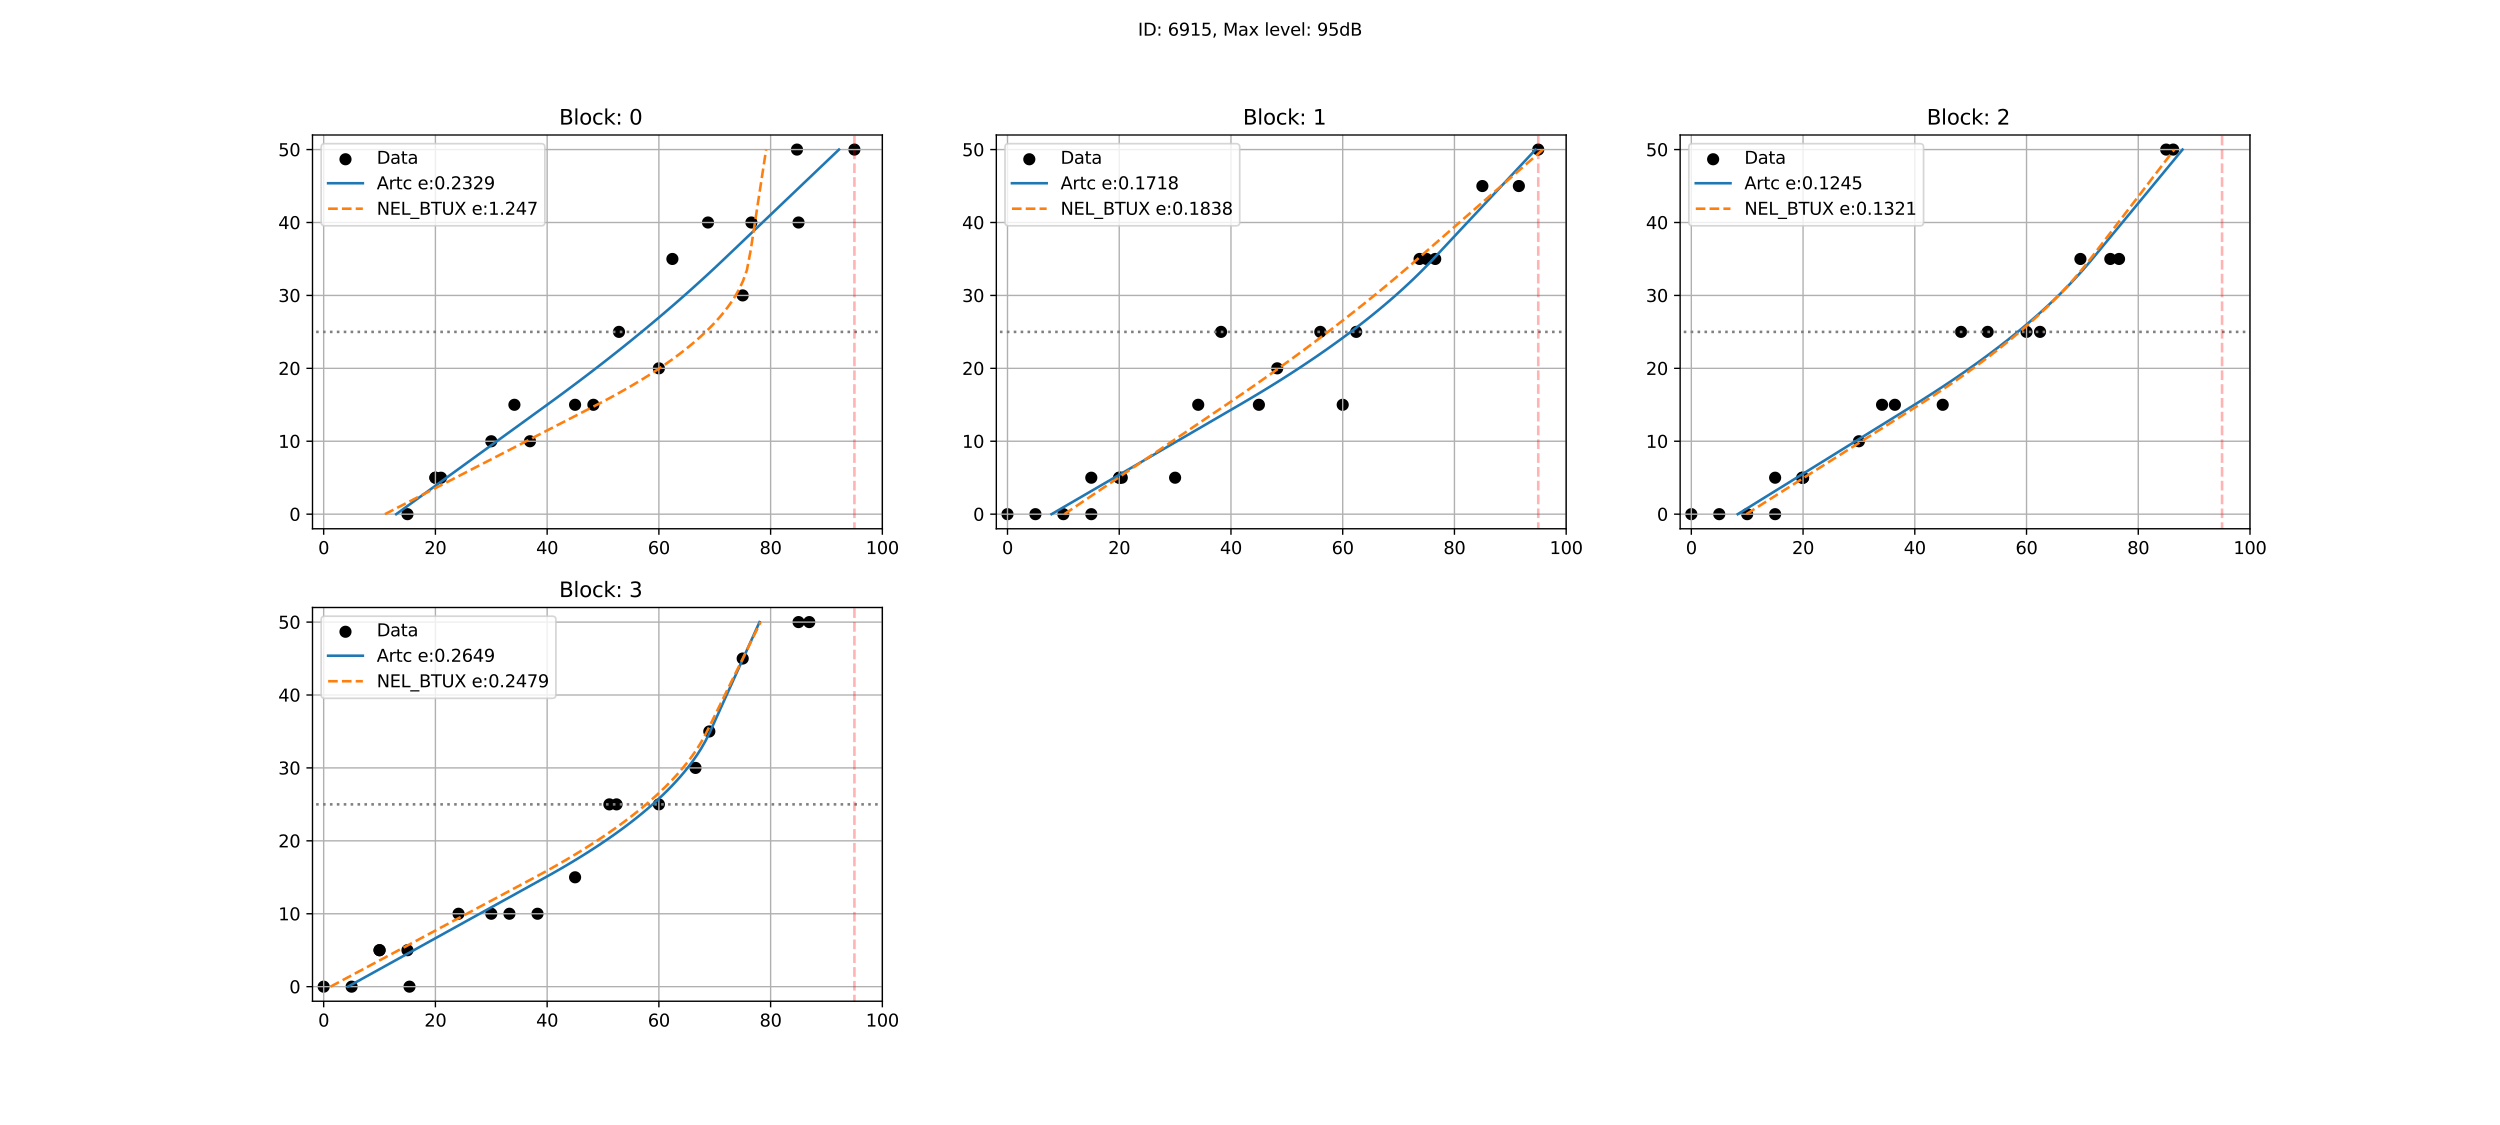 <?xml version="1.0" encoding="utf-8" standalone="no"?>
<!DOCTYPE svg PUBLIC "-//W3C//DTD SVG 1.1//EN"
  "http://www.w3.org/Graphics/SVG/1.1/DTD/svg11.dtd">
<svg xmlns:xlink="http://www.w3.org/1999/xlink" width="1440pt" height="648pt" viewBox="0 0 1440 648" xmlns="http://www.w3.org/2000/svg" version="1.1">
 <defs>
  <style type="text/css">*{stroke-linejoin: round; stroke-linecap: butt}</style>
 </defs>
 <g id="figure_1">
  <g id="patch_1">
   <path d="M 0 648 
L 1440 648 
L 1440 0 
L 0 0 
z
" style="fill: #ffffff"/>
  </g>
  <g id="axes_1">
   <g id="patch_2">
    <path d="M 180 304.56 
L 508.235 304.56 
L 508.235 77.76 
L 180 77.76 
z
" style="fill: #ffffff"/>
   </g>
   <g id="PathCollection_1">
    <defs>
     <path id="m66edec644e" d="M 0 3 
C 0.796 3 1.559 2.684 2.121 2.121 
C 2.684 1.559 3 0.796 3 0 
C 3 -0.796 2.684 -1.559 2.121 -2.121 
C 1.559 -2.684 0.796 -3 0 -3 
C -0.796 -3 -1.559 -2.684 -2.121 -2.121 
C -2.684 -1.559 -3 -0.796 -3 0 
C -3 0.796 -2.684 1.559 -2.121 2.121 
C -1.559 2.684 -0.796 3 0 3 
z
" style="stroke: #000000"/>
    </defs>
    <g clip-path="url(#pf32c3d5d3a)">
     <use xlink:href="#m66edec644e" x="427.785" y="170.16" style="stroke: #000000"/>
     <use xlink:href="#m66edec644e" x="459.965" y="128.16" style="stroke: #000000"/>
     <use xlink:href="#m66edec644e" x="379.516" y="212.16" style="stroke: #000000"/>
     <use xlink:href="#m66edec644e" x="492.145" y="86.16" style="stroke: #000000"/>
     <use xlink:href="#m66edec644e" x="331.246" y="233.16" style="stroke: #000000"/>
     <use xlink:href="#m66edec644e" x="282.976" y="254.16" style="stroke: #000000"/>
     <use xlink:href="#m66edec644e" x="234.706" y="296.16" style="stroke: #000000"/>
     <use xlink:href="#m66edec644e" x="250.796" y="275.16" style="stroke: #000000"/>
     <use xlink:href="#m66edec644e" x="432.803" y="128.16" style="stroke: #000000"/>
     <use xlink:href="#m66edec644e" x="296.297" y="233.16" style="stroke: #000000"/>
     <use xlink:href="#m66edec644e" x="387.301" y="149.16" style="stroke: #000000"/>
     <use xlink:href="#m66edec644e" x="250.796" y="275.16" style="stroke: #000000"/>
     <use xlink:href="#m66edec644e" x="341.799" y="233.16" style="stroke: #000000"/>
     <use xlink:href="#m66edec644e" x="305.268" y="254.16" style="stroke: #000000"/>
     <use xlink:href="#m66edec644e" x="356.535" y="191.16" style="stroke: #000000"/>
     <use xlink:href="#m66edec644e" x="459.07" y="86.16" style="stroke: #000000"/>
     <use xlink:href="#m66edec644e" x="407.803" y="128.16" style="stroke: #000000"/>
     <use xlink:href="#m66edec644e" x="254" y="275.16" style="stroke: #000000"/>
    </g>
   </g>
   <g id="matplotlib.axis_1">
    <g id="xtick_1">
     <g id="line2d_1">
      <path d="M 186.436 304.56 
L 186.436 77.76 
" clip-path="url(#pf32c3d5d3a)" style="fill: none; stroke: #b0b0b0; stroke-width: 0.8; stroke-linecap: square"/>
     </g>
     <g id="line2d_2">
      <defs>
       <path id="mf3d518d887" d="M 0 0 
L 0 3.5 
" style="stroke: #000000; stroke-width: 0.8"/>
      </defs>
      <g>
       <use xlink:href="#mf3d518d887" x="186.436" y="304.56" style="stroke: #000000; stroke-width: 0.8"/>
      </g>
     </g>
     <g id="text_1">
      <!-- 0 -->
      <g transform="translate(183.255 319.158) scale(0.1 -0.1)">
       <defs>
        <path id="DejaVuSans-30" d="M 2034 4250 
Q 1547 4250 1301 3770 
Q 1056 3291 1056 2328 
Q 1056 1369 1301 889 
Q 1547 409 2034 409 
Q 2525 409 2770 889 
Q 3016 1369 3016 2328 
Q 3016 3291 2770 3770 
Q 2525 4250 2034 4250 
z
M 2034 4750 
Q 2819 4750 3233 4129 
Q 3647 3509 3647 2328 
Q 3647 1150 3233 529 
Q 2819 -91 2034 -91 
Q 1250 -91 836 529 
Q 422 1150 422 2328 
Q 422 3509 836 4129 
Q 1250 4750 2034 4750 
z
" transform="scale(0.016)"/>
       </defs>
       <use xlink:href="#DejaVuSans-30"/>
      </g>
     </g>
    </g>
    <g id="xtick_2">
     <g id="line2d_3">
      <path d="M 250.796 304.56 
L 250.796 77.76 
" clip-path="url(#pf32c3d5d3a)" style="fill: none; stroke: #b0b0b0; stroke-width: 0.8; stroke-linecap: square"/>
     </g>
     <g id="line2d_4">
      <g>
       <use xlink:href="#mf3d518d887" x="250.796" y="304.56" style="stroke: #000000; stroke-width: 0.8"/>
      </g>
     </g>
     <g id="text_2">
      <!-- 20 -->
      <g transform="translate(244.433 319.158) scale(0.1 -0.1)">
       <defs>
        <path id="DejaVuSans-32" d="M 1228 531 
L 3431 531 
L 3431 0 
L 469 0 
L 469 531 
Q 828 903 1448 1529 
Q 2069 2156 2228 2338 
Q 2531 2678 2651 2914 
Q 2772 3150 2772 3378 
Q 2772 3750 2511 3984 
Q 2250 4219 1831 4219 
Q 1534 4219 1204 4116 
Q 875 4013 500 3803 
L 500 4441 
Q 881 4594 1212 4672 
Q 1544 4750 1819 4750 
Q 2544 4750 2975 4387 
Q 3406 4025 3406 3419 
Q 3406 3131 3298 2873 
Q 3191 2616 2906 2266 
Q 2828 2175 2409 1742 
Q 1991 1309 1228 531 
z
" transform="scale(0.016)"/>
       </defs>
       <use xlink:href="#DejaVuSans-32"/>
       <use xlink:href="#DejaVuSans-30" x="63.623"/>
      </g>
     </g>
    </g>
    <g id="xtick_3">
     <g id="line2d_5">
      <path d="M 315.156 304.56 
L 315.156 77.76 
" clip-path="url(#pf32c3d5d3a)" style="fill: none; stroke: #b0b0b0; stroke-width: 0.8; stroke-linecap: square"/>
     </g>
     <g id="line2d_6">
      <g>
       <use xlink:href="#mf3d518d887" x="315.156" y="304.56" style="stroke: #000000; stroke-width: 0.8"/>
      </g>
     </g>
     <g id="text_3">
      <!-- 40 -->
      <g transform="translate(308.793 319.158) scale(0.1 -0.1)">
       <defs>
        <path id="DejaVuSans-34" d="M 2419 4116 
L 825 1625 
L 2419 1625 
L 2419 4116 
z
M 2253 4666 
L 3047 4666 
L 3047 1625 
L 3713 1625 
L 3713 1100 
L 3047 1100 
L 3047 0 
L 2419 0 
L 2419 1100 
L 313 1100 
L 313 1709 
L 2253 4666 
z
" transform="scale(0.016)"/>
       </defs>
       <use xlink:href="#DejaVuSans-34"/>
       <use xlink:href="#DejaVuSans-30" x="63.623"/>
      </g>
     </g>
    </g>
    <g id="xtick_4">
     <g id="line2d_7">
      <path d="M 379.516 304.56 
L 379.516 77.76 
" clip-path="url(#pf32c3d5d3a)" style="fill: none; stroke: #b0b0b0; stroke-width: 0.8; stroke-linecap: square"/>
     </g>
     <g id="line2d_8">
      <g>
       <use xlink:href="#mf3d518d887" x="379.516" y="304.56" style="stroke: #000000; stroke-width: 0.8"/>
      </g>
     </g>
     <g id="text_4">
      <!-- 60 -->
      <g transform="translate(373.153 319.158) scale(0.1 -0.1)">
       <defs>
        <path id="DejaVuSans-36" d="M 2113 2584 
Q 1688 2584 1439 2293 
Q 1191 2003 1191 1497 
Q 1191 994 1439 701 
Q 1688 409 2113 409 
Q 2538 409 2786 701 
Q 3034 994 3034 1497 
Q 3034 2003 2786 2293 
Q 2538 2584 2113 2584 
z
M 3366 4563 
L 3366 3988 
Q 3128 4100 2886 4159 
Q 2644 4219 2406 4219 
Q 1781 4219 1451 3797 
Q 1122 3375 1075 2522 
Q 1259 2794 1537 2939 
Q 1816 3084 2150 3084 
Q 2853 3084 3261 2657 
Q 3669 2231 3669 1497 
Q 3669 778 3244 343 
Q 2819 -91 2113 -91 
Q 1303 -91 875 529 
Q 447 1150 447 2328 
Q 447 3434 972 4092 
Q 1497 4750 2381 4750 
Q 2619 4750 2861 4703 
Q 3103 4656 3366 4563 
z
" transform="scale(0.016)"/>
       </defs>
       <use xlink:href="#DejaVuSans-36"/>
       <use xlink:href="#DejaVuSans-30" x="63.623"/>
      </g>
     </g>
    </g>
    <g id="xtick_5">
     <g id="line2d_9">
      <path d="M 443.875 304.56 
L 443.875 77.76 
" clip-path="url(#pf32c3d5d3a)" style="fill: none; stroke: #b0b0b0; stroke-width: 0.8; stroke-linecap: square"/>
     </g>
     <g id="line2d_10">
      <g>
       <use xlink:href="#mf3d518d887" x="443.875" y="304.56" style="stroke: #000000; stroke-width: 0.8"/>
      </g>
     </g>
     <g id="text_5">
      <!-- 80 -->
      <g transform="translate(437.513 319.158) scale(0.1 -0.1)">
       <defs>
        <path id="DejaVuSans-38" d="M 2034 2216 
Q 1584 2216 1326 1975 
Q 1069 1734 1069 1313 
Q 1069 891 1326 650 
Q 1584 409 2034 409 
Q 2484 409 2743 651 
Q 3003 894 3003 1313 
Q 3003 1734 2745 1975 
Q 2488 2216 2034 2216 
z
M 1403 2484 
Q 997 2584 770 2862 
Q 544 3141 544 3541 
Q 544 4100 942 4425 
Q 1341 4750 2034 4750 
Q 2731 4750 3128 4425 
Q 3525 4100 3525 3541 
Q 3525 3141 3298 2862 
Q 3072 2584 2669 2484 
Q 3125 2378 3379 2068 
Q 3634 1759 3634 1313 
Q 3634 634 3220 271 
Q 2806 -91 2034 -91 
Q 1263 -91 848 271 
Q 434 634 434 1313 
Q 434 1759 690 2068 
Q 947 2378 1403 2484 
z
M 1172 3481 
Q 1172 3119 1398 2916 
Q 1625 2713 2034 2713 
Q 2441 2713 2670 2916 
Q 2900 3119 2900 3481 
Q 2900 3844 2670 4047 
Q 2441 4250 2034 4250 
Q 1625 4250 1398 4047 
Q 1172 3844 1172 3481 
z
" transform="scale(0.016)"/>
       </defs>
       <use xlink:href="#DejaVuSans-38"/>
       <use xlink:href="#DejaVuSans-30" x="63.623"/>
      </g>
     </g>
    </g>
    <g id="xtick_6">
     <g id="line2d_11">
      <path d="M 508.235 304.56 
L 508.235 77.76 
" clip-path="url(#pf32c3d5d3a)" style="fill: none; stroke: #b0b0b0; stroke-width: 0.8; stroke-linecap: square"/>
     </g>
     <g id="line2d_12">
      <g>
       <use xlink:href="#mf3d518d887" x="508.235" y="304.56" style="stroke: #000000; stroke-width: 0.8"/>
      </g>
     </g>
     <g id="text_6">
      <!-- 100 -->
      <g transform="translate(498.692 319.158) scale(0.1 -0.1)">
       <defs>
        <path id="DejaVuSans-31" d="M 794 531 
L 1825 531 
L 1825 4091 
L 703 3866 
L 703 4441 
L 1819 4666 
L 2450 4666 
L 2450 531 
L 3481 531 
L 3481 0 
L 794 0 
L 794 531 
z
" transform="scale(0.016)"/>
       </defs>
       <use xlink:href="#DejaVuSans-31"/>
       <use xlink:href="#DejaVuSans-30" x="63.623"/>
       <use xlink:href="#DejaVuSans-30" x="127.246"/>
      </g>
     </g>
    </g>
   </g>
   <g id="matplotlib.axis_2">
    <g id="ytick_1">
     <g id="line2d_13">
      <path d="M 180 296.16 
L 508.235 296.16 
" clip-path="url(#pf32c3d5d3a)" style="fill: none; stroke: #b0b0b0; stroke-width: 0.8; stroke-linecap: square"/>
     </g>
     <g id="line2d_14">
      <defs>
       <path id="m869ae1562c" d="M 0 0 
L -3.5 0 
" style="stroke: #000000; stroke-width: 0.8"/>
      </defs>
      <g>
       <use xlink:href="#m869ae1562c" x="180" y="296.16" style="stroke: #000000; stroke-width: 0.8"/>
      </g>
     </g>
     <g id="text_7">
      <!-- 0 -->
      <g transform="translate(166.637 299.959) scale(0.1 -0.1)">
       <use xlink:href="#DejaVuSans-30"/>
      </g>
     </g>
    </g>
    <g id="ytick_2">
     <g id="line2d_15">
      <path d="M 180 254.16 
L 508.235 254.16 
" clip-path="url(#pf32c3d5d3a)" style="fill: none; stroke: #b0b0b0; stroke-width: 0.8; stroke-linecap: square"/>
     </g>
     <g id="line2d_16">
      <g>
       <use xlink:href="#m869ae1562c" x="180" y="254.16" style="stroke: #000000; stroke-width: 0.8"/>
      </g>
     </g>
     <g id="text_8">
      <!-- 10 -->
      <g transform="translate(160.275 257.959) scale(0.1 -0.1)">
       <use xlink:href="#DejaVuSans-31"/>
       <use xlink:href="#DejaVuSans-30" x="63.623"/>
      </g>
     </g>
    </g>
    <g id="ytick_3">
     <g id="line2d_17">
      <path d="M 180 212.16 
L 508.235 212.16 
" clip-path="url(#pf32c3d5d3a)" style="fill: none; stroke: #b0b0b0; stroke-width: 0.8; stroke-linecap: square"/>
     </g>
     <g id="line2d_18">
      <g>
       <use xlink:href="#m869ae1562c" x="180" y="212.16" style="stroke: #000000; stroke-width: 0.8"/>
      </g>
     </g>
     <g id="text_9">
      <!-- 20 -->
      <g transform="translate(160.275 215.959) scale(0.1 -0.1)">
       <use xlink:href="#DejaVuSans-32"/>
       <use xlink:href="#DejaVuSans-30" x="63.623"/>
      </g>
     </g>
    </g>
    <g id="ytick_4">
     <g id="line2d_19">
      <path d="M 180 170.16 
L 508.235 170.16 
" clip-path="url(#pf32c3d5d3a)" style="fill: none; stroke: #b0b0b0; stroke-width: 0.8; stroke-linecap: square"/>
     </g>
     <g id="line2d_20">
      <g>
       <use xlink:href="#m869ae1562c" x="180" y="170.16" style="stroke: #000000; stroke-width: 0.8"/>
      </g>
     </g>
     <g id="text_10">
      <!-- 30 -->
      <g transform="translate(160.275 173.959) scale(0.1 -0.1)">
       <defs>
        <path id="DejaVuSans-33" d="M 2597 2516 
Q 3050 2419 3304 2112 
Q 3559 1806 3559 1356 
Q 3559 666 3084 287 
Q 2609 -91 1734 -91 
Q 1441 -91 1130 -33 
Q 819 25 488 141 
L 488 750 
Q 750 597 1062 519 
Q 1375 441 1716 441 
Q 2309 441 2620 675 
Q 2931 909 2931 1356 
Q 2931 1769 2642 2001 
Q 2353 2234 1838 2234 
L 1294 2234 
L 1294 2753 
L 1863 2753 
Q 2328 2753 2575 2939 
Q 2822 3125 2822 3475 
Q 2822 3834 2567 4026 
Q 2313 4219 1838 4219 
Q 1578 4219 1281 4162 
Q 984 4106 628 3988 
L 628 4550 
Q 988 4650 1302 4700 
Q 1616 4750 1894 4750 
Q 2613 4750 3031 4423 
Q 3450 4097 3450 3541 
Q 3450 3153 3228 2886 
Q 3006 2619 2597 2516 
z
" transform="scale(0.016)"/>
       </defs>
       <use xlink:href="#DejaVuSans-33"/>
       <use xlink:href="#DejaVuSans-30" x="63.623"/>
      </g>
     </g>
    </g>
    <g id="ytick_5">
     <g id="line2d_21">
      <path d="M 180 128.16 
L 508.235 128.16 
" clip-path="url(#pf32c3d5d3a)" style="fill: none; stroke: #b0b0b0; stroke-width: 0.8; stroke-linecap: square"/>
     </g>
     <g id="line2d_22">
      <g>
       <use xlink:href="#m869ae1562c" x="180" y="128.16" style="stroke: #000000; stroke-width: 0.8"/>
      </g>
     </g>
     <g id="text_11">
      <!-- 40 -->
      <g transform="translate(160.275 131.959) scale(0.1 -0.1)">
       <use xlink:href="#DejaVuSans-34"/>
       <use xlink:href="#DejaVuSans-30" x="63.623"/>
      </g>
     </g>
    </g>
    <g id="ytick_6">
     <g id="line2d_23">
      <path d="M 180 86.16 
L 508.235 86.16 
" clip-path="url(#pf32c3d5d3a)" style="fill: none; stroke: #b0b0b0; stroke-width: 0.8; stroke-linecap: square"/>
     </g>
     <g id="line2d_24">
      <g>
       <use xlink:href="#m869ae1562c" x="180" y="86.16" style="stroke: #000000; stroke-width: 0.8"/>
      </g>
     </g>
     <g id="text_12">
      <!-- 50 -->
      <g transform="translate(160.275 89.959) scale(0.1 -0.1)">
       <defs>
        <path id="DejaVuSans-35" d="M 691 4666 
L 3169 4666 
L 3169 4134 
L 1269 4134 
L 1269 2991 
Q 1406 3038 1543 3061 
Q 1681 3084 1819 3084 
Q 2600 3084 3056 2656 
Q 3513 2228 3513 1497 
Q 3513 744 3044 326 
Q 2575 -91 1722 -91 
Q 1428 -91 1123 -41 
Q 819 9 494 109 
L 494 744 
Q 775 591 1075 516 
Q 1375 441 1709 441 
Q 2250 441 2565 725 
Q 2881 1009 2881 1497 
Q 2881 1984 2565 2268 
Q 2250 2553 1709 2553 
Q 1456 2553 1204 2497 
Q 953 2441 691 2322 
L 691 4666 
z
" transform="scale(0.016)"/>
       </defs>
       <use xlink:href="#DejaVuSans-35"/>
       <use xlink:href="#DejaVuSans-30" x="63.623"/>
      </g>
     </g>
    </g>
   </g>
   <g id="line2d_25">
    <path d="M 154.256 191.16 
L 572.595 191.16 
" clip-path="url(#pf32c3d5d3a)" style="fill: none; stroke-dasharray: 1.5,2.475; stroke-dashoffset: 0; stroke: #808080; stroke-width: 1.5"/>
   </g>
   <g id="line2d_26">
    <path d="M 492.145 338.16 
L 492.145 2.16 
" clip-path="url(#pf32c3d5d3a)" style="fill: none; stroke-dasharray: 5.55,2.4; stroke-dashoffset: 0; stroke: #ff0000; stroke-opacity: 0.3; stroke-width: 1.5"/>
   </g>
   <g id="line2d_27">
    <path d="M 228.205 296.16 
L 230.781 294.293 
L 233.357 292.426 
L 235.933 290.559 
L 238.51 288.691 
L 241.086 286.824 
L 243.662 284.957 
L 246.238 283.09 
L 248.815 281.223 
L 251.391 279.356 
L 253.967 277.489 
L 256.543 275.621 
L 259.119 273.754 
L 261.696 271.887 
L 264.272 270.02 
L 266.848 268.153 
L 269.424 266.286 
L 272 264.419 
L 274.577 262.551 
L 277.153 260.684 
L 279.729 258.817 
L 282.305 256.95 
L 284.881 255.083 
L 287.458 253.216 
L 290.034 251.349 
L 292.61 249.481 
L 295.186 247.614 
L 297.763 245.747 
L 300.339 243.88 
L 302.915 242.013 
L 305.491 240.146 
L 308.067 238.278 
L 310.644 236.411 
L 313.22 234.544 
L 315.796 232.677 
L 318.372 230.802 
L 320.948 228.917 
L 323.525 227.022 
L 326.101 225.116 
L 328.677 223.2 
L 331.253 221.273 
L 333.83 219.334 
L 336.406 217.385 
L 338.982 215.424 
L 341.558 213.452 
L 344.134 211.467 
L 346.711 209.471 
L 349.287 207.463 
L 351.863 205.441 
L 354.439 203.408 
L 357.015 201.361 
L 359.592 199.301 
L 362.168 197.227 
L 364.744 195.14 
L 367.32 193.039 
L 369.896 190.923 
L 372.473 188.793 
L 375.049 186.648 
L 377.625 184.488 
L 380.201 182.312 
L 382.778 180.12 
L 385.354 177.912 
L 387.93 175.687 
L 390.506 173.445 
L 393.082 171.186 
L 395.659 168.909 
L 398.235 166.614 
L 400.811 164.3 
L 403.387 161.967 
L 405.963 159.614 
L 408.54 157.242 
L 411.116 154.848 
L 413.692 152.433 
L 416.268 149.997 
L 418.845 147.543 
L 421.421 145.087 
L 423.997 142.632 
L 426.573 140.177 
L 429.149 137.722 
L 431.726 135.266 
L 434.302 132.811 
L 436.878 130.356 
L 439.454 127.9 
L 442.03 125.445 
L 444.607 122.99 
L 447.183 120.534 
L 449.759 118.079 
L 452.335 115.624 
L 454.911 113.168 
L 457.488 110.713 
L 460.064 108.258 
L 462.64 105.802 
L 465.216 103.347 
L 467.793 100.892 
L 470.369 98.437 
L 472.945 95.981 
L 475.521 93.526 
L 478.097 91.071 
L 480.674 88.615 
L 483.25 86.16 
" clip-path="url(#pf32c3d5d3a)" style="fill: none; stroke: #1f77b4; stroke-width: 1.5; stroke-linecap: square"/>
   </g>
   <g id="line2d_28">
    <path d="M 221.704 296.16 
L 223.922 295.016 
L 226.14 293.871 
L 228.358 292.727 
L 230.576 291.582 
L 232.794 290.438 
L 235.012 289.293 
L 237.23 288.149 
L 239.448 287.004 
L 241.667 285.86 
L 243.885 284.715 
L 246.103 283.571 
L 248.321 282.426 
L 250.539 281.282 
L 252.757 280.137 
L 254.975 278.993 
L 257.193 277.849 
L 259.411 276.704 
L 261.629 275.56 
L 263.847 274.415 
L 266.065 273.271 
L 268.283 272.126 
L 270.501 270.982 
L 272.719 269.837 
L 274.937 268.693 
L 277.155 267.548 
L 279.373 266.404 
L 281.591 265.259 
L 283.809 264.115 
L 286.027 262.97 
L 288.245 261.826 
L 290.463 260.682 
L 292.681 259.537 
L 294.899 258.393 
L 297.117 257.248 
L 299.335 256.104 
L 301.553 254.959 
L 303.771 253.815 
L 305.989 252.67 
L 308.208 251.526 
L 310.426 250.381 
L 312.644 249.237 
L 314.862 248.092 
L 317.08 246.948 
L 319.298 245.803 
L 321.516 244.659 
L 323.734 243.515 
L 325.952 242.37 
L 328.17 241.226 
L 330.388 240.081 
L 332.606 238.937 
L 334.824 237.792 
L 337.042 236.648 
L 339.26 235.503 
L 341.478 234.359 
L 343.696 233.214 
L 345.914 232.063 
L 348.132 230.897 
L 350.35 229.716 
L 352.568 228.518 
L 354.786 227.304 
L 357.004 226.072 
L 359.222 224.822 
L 361.44 223.553 
L 363.658 222.263 
L 365.876 220.953 
L 368.094 219.62 
L 370.312 218.265 
L 372.53 216.884 
L 374.748 215.478 
L 376.967 214.044 
L 379.185 212.582 
L 381.403 211.088 
L 383.621 209.561 
L 385.839 207.999 
L 388.057 206.399 
L 390.275 204.759 
L 392.493 203.074 
L 394.711 201.342 
L 396.929 199.558 
L 399.147 197.716 
L 401.365 195.812 
L 403.583 193.838 
L 405.801 191.785 
L 408.019 189.645 
L 410.237 187.404 
L 412.455 185.046 
L 414.673 182.552 
L 416.891 179.894 
L 419.109 177.035 
L 421.327 173.922 
L 423.545 170.471 
L 425.763 166.54 
L 427.981 161.847 
L 430.199 155.63 
L 432.417 144.058 
L 434.635 129.583 
L 436.853 115.109 
L 439.071 100.634 
L 441.289 86.16 
" clip-path="url(#pf32c3d5d3a)" style="fill: none; stroke-dasharray: 5.55,2.4; stroke-dashoffset: 0; stroke: #ff7f0e; stroke-width: 1.5"/>
   </g>
   <g id="patch_3">
    <path d="M 180 304.56 
L 180 77.76 
" style="fill: none; stroke: #000000; stroke-width: 0.8; stroke-linejoin: miter; stroke-linecap: square"/>
   </g>
   <g id="patch_4">
    <path d="M 508.235 304.56 
L 508.235 77.76 
" style="fill: none; stroke: #000000; stroke-width: 0.8; stroke-linejoin: miter; stroke-linecap: square"/>
   </g>
   <g id="patch_5">
    <path d="M 180 304.56 
L 508.235 304.56 
" style="fill: none; stroke: #000000; stroke-width: 0.8; stroke-linejoin: miter; stroke-linecap: square"/>
   </g>
   <g id="patch_6">
    <path d="M 180 77.76 
L 508.235 77.76 
" style="fill: none; stroke: #000000; stroke-width: 0.8; stroke-linejoin: miter; stroke-linecap: square"/>
   </g>
   <g id="text_13">
    <!--  Block: 0 -->
    <g transform="translate(318.237 71.76) scale(0.12 -0.12)">
     <defs>
      <path id="DejaVuSans-20" transform="scale(0.016)"/>
      <path id="DejaVuSans-42" d="M 1259 2228 
L 1259 519 
L 2272 519 
Q 2781 519 3026 730 
Q 3272 941 3272 1375 
Q 3272 1813 3026 2020 
Q 2781 2228 2272 2228 
L 1259 2228 
z
M 1259 4147 
L 1259 2741 
L 2194 2741 
Q 2656 2741 2882 2914 
Q 3109 3088 3109 3444 
Q 3109 3797 2882 3972 
Q 2656 4147 2194 4147 
L 1259 4147 
z
M 628 4666 
L 2241 4666 
Q 2963 4666 3353 4366 
Q 3744 4066 3744 3513 
Q 3744 3084 3544 2831 
Q 3344 2578 2956 2516 
Q 3422 2416 3680 2098 
Q 3938 1781 3938 1306 
Q 3938 681 3513 340 
Q 3088 0 2303 0 
L 628 0 
L 628 4666 
z
" transform="scale(0.016)"/>
      <path id="DejaVuSans-6c" d="M 603 4863 
L 1178 4863 
L 1178 0 
L 603 0 
L 603 4863 
z
" transform="scale(0.016)"/>
      <path id="DejaVuSans-6f" d="M 1959 3097 
Q 1497 3097 1228 2736 
Q 959 2375 959 1747 
Q 959 1119 1226 758 
Q 1494 397 1959 397 
Q 2419 397 2687 759 
Q 2956 1122 2956 1747 
Q 2956 2369 2687 2733 
Q 2419 3097 1959 3097 
z
M 1959 3584 
Q 2709 3584 3137 3096 
Q 3566 2609 3566 1747 
Q 3566 888 3137 398 
Q 2709 -91 1959 -91 
Q 1206 -91 779 398 
Q 353 888 353 1747 
Q 353 2609 779 3096 
Q 1206 3584 1959 3584 
z
" transform="scale(0.016)"/>
      <path id="DejaVuSans-63" d="M 3122 3366 
L 3122 2828 
Q 2878 2963 2633 3030 
Q 2388 3097 2138 3097 
Q 1578 3097 1268 2742 
Q 959 2388 959 1747 
Q 959 1106 1268 751 
Q 1578 397 2138 397 
Q 2388 397 2633 464 
Q 2878 531 3122 666 
L 3122 134 
Q 2881 22 2623 -34 
Q 2366 -91 2075 -91 
Q 1284 -91 818 406 
Q 353 903 353 1747 
Q 353 2603 823 3093 
Q 1294 3584 2113 3584 
Q 2378 3584 2631 3529 
Q 2884 3475 3122 3366 
z
" transform="scale(0.016)"/>
      <path id="DejaVuSans-6b" d="M 581 4863 
L 1159 4863 
L 1159 1991 
L 2875 3500 
L 3609 3500 
L 1753 1863 
L 3688 0 
L 2938 0 
L 1159 1709 
L 1159 0 
L 581 0 
L 581 4863 
z
" transform="scale(0.016)"/>
      <path id="DejaVuSans-3a" d="M 750 794 
L 1409 794 
L 1409 0 
L 750 0 
L 750 794 
z
M 750 3309 
L 1409 3309 
L 1409 2516 
L 750 2516 
L 750 3309 
z
" transform="scale(0.016)"/>
     </defs>
     <use xlink:href="#DejaVuSans-20"/>
     <use xlink:href="#DejaVuSans-42" x="31.787"/>
     <use xlink:href="#DejaVuSans-6c" x="100.391"/>
     <use xlink:href="#DejaVuSans-6f" x="128.174"/>
     <use xlink:href="#DejaVuSans-63" x="189.355"/>
     <use xlink:href="#DejaVuSans-6b" x="244.336"/>
     <use xlink:href="#DejaVuSans-3a" x="302.246"/>
     <use xlink:href="#DejaVuSans-20" x="335.938"/>
     <use xlink:href="#DejaVuSans-30" x="367.725"/>
    </g>
   </g>
   <g id="legend_1">
    <g id="patch_7">
     <path d="M 187 130.072 
L 311.837 130.072 
Q 313.837 130.072 313.837 128.072 
L 313.837 84.76 
Q 313.837 82.76 311.837 82.76 
L 187 82.76 
Q 185 82.76 185 84.76 
L 185 128.072 
Q 185 130.072 187 130.072 
z
" style="fill: #ffffff; opacity: 0.8; stroke: #cccccc; stroke-linejoin: miter"/>
    </g>
    <g id="PathCollection_2">
     <g>
      <use xlink:href="#m66edec644e" x="199" y="91.733" style="stroke: #000000"/>
     </g>
    </g>
    <g id="text_14">
     <!-- Data -->
     <g transform="translate(217 94.358) scale(0.1 -0.1)">
      <defs>
       <path id="DejaVuSans-44" d="M 1259 4147 
L 1259 519 
L 2022 519 
Q 2988 519 3436 956 
Q 3884 1394 3884 2338 
Q 3884 3275 3436 3711 
Q 2988 4147 2022 4147 
L 1259 4147 
z
M 628 4666 
L 1925 4666 
Q 3281 4666 3915 4102 
Q 4550 3538 4550 2338 
Q 4550 1131 3912 565 
Q 3275 0 1925 0 
L 628 0 
L 628 4666 
z
" transform="scale(0.016)"/>
       <path id="DejaVuSans-61" d="M 2194 1759 
Q 1497 1759 1228 1600 
Q 959 1441 959 1056 
Q 959 750 1161 570 
Q 1363 391 1709 391 
Q 2188 391 2477 730 
Q 2766 1069 2766 1631 
L 2766 1759 
L 2194 1759 
z
M 3341 1997 
L 3341 0 
L 2766 0 
L 2766 531 
Q 2569 213 2275 61 
Q 1981 -91 1556 -91 
Q 1019 -91 701 211 
Q 384 513 384 1019 
Q 384 1609 779 1909 
Q 1175 2209 1959 2209 
L 2766 2209 
L 2766 2266 
Q 2766 2663 2505 2880 
Q 2244 3097 1772 3097 
Q 1472 3097 1187 3025 
Q 903 2953 641 2809 
L 641 3341 
Q 956 3463 1253 3523 
Q 1550 3584 1831 3584 
Q 2591 3584 2966 3190 
Q 3341 2797 3341 1997 
z
" transform="scale(0.016)"/>
       <path id="DejaVuSans-74" d="M 1172 4494 
L 1172 3500 
L 2356 3500 
L 2356 3053 
L 1172 3053 
L 1172 1153 
Q 1172 725 1289 603 
Q 1406 481 1766 481 
L 2356 481 
L 2356 0 
L 1766 0 
Q 1100 0 847 248 
Q 594 497 594 1153 
L 594 3053 
L 172 3053 
L 172 3500 
L 594 3500 
L 594 4494 
L 1172 4494 
z
" transform="scale(0.016)"/>
      </defs>
      <use xlink:href="#DejaVuSans-44"/>
      <use xlink:href="#DejaVuSans-61" x="77.002"/>
      <use xlink:href="#DejaVuSans-74" x="138.281"/>
      <use xlink:href="#DejaVuSans-61" x="177.49"/>
     </g>
    </g>
    <g id="line2d_29">
     <path d="M 189 105.537 
L 199 105.537 
L 209 105.537 
" style="fill: none; stroke: #1f77b4; stroke-width: 1.5; stroke-linecap: square"/>
    </g>
    <g id="text_15">
     <!-- Artc e:0.2329 -->
     <g transform="translate(217 109.037) scale(0.1 -0.1)">
      <defs>
       <path id="DejaVuSans-41" d="M 2188 4044 
L 1331 1722 
L 3047 1722 
L 2188 4044 
z
M 1831 4666 
L 2547 4666 
L 4325 0 
L 3669 0 
L 3244 1197 
L 1141 1197 
L 716 0 
L 50 0 
L 1831 4666 
z
" transform="scale(0.016)"/>
       <path id="DejaVuSans-72" d="M 2631 2963 
Q 2534 3019 2420 3045 
Q 2306 3072 2169 3072 
Q 1681 3072 1420 2755 
Q 1159 2438 1159 1844 
L 1159 0 
L 581 0 
L 581 3500 
L 1159 3500 
L 1159 2956 
Q 1341 3275 1631 3429 
Q 1922 3584 2338 3584 
Q 2397 3584 2469 3576 
Q 2541 3569 2628 3553 
L 2631 2963 
z
" transform="scale(0.016)"/>
       <path id="DejaVuSans-65" d="M 3597 1894 
L 3597 1613 
L 953 1613 
Q 991 1019 1311 708 
Q 1631 397 2203 397 
Q 2534 397 2845 478 
Q 3156 559 3463 722 
L 3463 178 
Q 3153 47 2828 -22 
Q 2503 -91 2169 -91 
Q 1331 -91 842 396 
Q 353 884 353 1716 
Q 353 2575 817 3079 
Q 1281 3584 2069 3584 
Q 2775 3584 3186 3129 
Q 3597 2675 3597 1894 
z
M 3022 2063 
Q 3016 2534 2758 2815 
Q 2500 3097 2075 3097 
Q 1594 3097 1305 2825 
Q 1016 2553 972 2059 
L 3022 2063 
z
" transform="scale(0.016)"/>
       <path id="DejaVuSans-2e" d="M 684 794 
L 1344 794 
L 1344 0 
L 684 0 
L 684 794 
z
" transform="scale(0.016)"/>
       <path id="DejaVuSans-39" d="M 703 97 
L 703 672 
Q 941 559 1184 500 
Q 1428 441 1663 441 
Q 2288 441 2617 861 
Q 2947 1281 2994 2138 
Q 2813 1869 2534 1725 
Q 2256 1581 1919 1581 
Q 1219 1581 811 2004 
Q 403 2428 403 3163 
Q 403 3881 828 4315 
Q 1253 4750 1959 4750 
Q 2769 4750 3195 4129 
Q 3622 3509 3622 2328 
Q 3622 1225 3098 567 
Q 2575 -91 1691 -91 
Q 1453 -91 1209 -44 
Q 966 3 703 97 
z
M 1959 2075 
Q 2384 2075 2632 2365 
Q 2881 2656 2881 3163 
Q 2881 3666 2632 3958 
Q 2384 4250 1959 4250 
Q 1534 4250 1286 3958 
Q 1038 3666 1038 3163 
Q 1038 2656 1286 2365 
Q 1534 2075 1959 2075 
z
" transform="scale(0.016)"/>
      </defs>
      <use xlink:href="#DejaVuSans-41"/>
      <use xlink:href="#DejaVuSans-72" x="68.408"/>
      <use xlink:href="#DejaVuSans-74" x="109.521"/>
      <use xlink:href="#DejaVuSans-63" x="148.73"/>
      <use xlink:href="#DejaVuSans-20" x="203.711"/>
      <use xlink:href="#DejaVuSans-65" x="235.498"/>
      <use xlink:href="#DejaVuSans-3a" x="297.021"/>
      <use xlink:href="#DejaVuSans-30" x="330.713"/>
      <use xlink:href="#DejaVuSans-2e" x="394.336"/>
      <use xlink:href="#DejaVuSans-32" x="426.123"/>
      <use xlink:href="#DejaVuSans-33" x="489.746"/>
      <use xlink:href="#DejaVuSans-32" x="553.369"/>
      <use xlink:href="#DejaVuSans-39" x="616.992"/>
     </g>
    </g>
    <g id="line2d_30">
     <path d="M 189 120.215 
L 199 120.215 
L 209 120.215 
" style="fill: none; stroke-dasharray: 5.55,2.4; stroke-dashoffset: 0; stroke: #ff7f0e; stroke-width: 1.5"/>
    </g>
    <g id="text_16">
     <!-- NEL_BTUX e:1.247 -->
     <g transform="translate(217 123.715) scale(0.1 -0.1)">
      <defs>
       <path id="DejaVuSans-4e" d="M 628 4666 
L 1478 4666 
L 3547 763 
L 3547 4666 
L 4159 4666 
L 4159 0 
L 3309 0 
L 1241 3903 
L 1241 0 
L 628 0 
L 628 4666 
z
" transform="scale(0.016)"/>
       <path id="DejaVuSans-45" d="M 628 4666 
L 3578 4666 
L 3578 4134 
L 1259 4134 
L 1259 2753 
L 3481 2753 
L 3481 2222 
L 1259 2222 
L 1259 531 
L 3634 531 
L 3634 0 
L 628 0 
L 628 4666 
z
" transform="scale(0.016)"/>
       <path id="DejaVuSans-4c" d="M 628 4666 
L 1259 4666 
L 1259 531 
L 3531 531 
L 3531 0 
L 628 0 
L 628 4666 
z
" transform="scale(0.016)"/>
       <path id="DejaVuSans-5f" d="M 3263 -1063 
L 3263 -1509 
L -63 -1509 
L -63 -1063 
L 3263 -1063 
z
" transform="scale(0.016)"/>
       <path id="DejaVuSans-54" d="M -19 4666 
L 3928 4666 
L 3928 4134 
L 2272 4134 
L 2272 0 
L 1638 0 
L 1638 4134 
L -19 4134 
L -19 4666 
z
" transform="scale(0.016)"/>
       <path id="DejaVuSans-55" d="M 556 4666 
L 1191 4666 
L 1191 1831 
Q 1191 1081 1462 751 
Q 1734 422 2344 422 
Q 2950 422 3222 751 
Q 3494 1081 3494 1831 
L 3494 4666 
L 4128 4666 
L 4128 1753 
Q 4128 841 3676 375 
Q 3225 -91 2344 -91 
Q 1459 -91 1007 375 
Q 556 841 556 1753 
L 556 4666 
z
" transform="scale(0.016)"/>
       <path id="DejaVuSans-58" d="M 403 4666 
L 1081 4666 
L 2241 2931 
L 3406 4666 
L 4084 4666 
L 2584 2425 
L 4184 0 
L 3506 0 
L 2194 1984 
L 872 0 
L 191 0 
L 1856 2491 
L 403 4666 
z
" transform="scale(0.016)"/>
       <path id="DejaVuSans-37" d="M 525 4666 
L 3525 4666 
L 3525 4397 
L 1831 0 
L 1172 0 
L 2766 4134 
L 525 4134 
L 525 4666 
z
" transform="scale(0.016)"/>
      </defs>
      <use xlink:href="#DejaVuSans-4e"/>
      <use xlink:href="#DejaVuSans-45" x="74.805"/>
      <use xlink:href="#DejaVuSans-4c" x="137.988"/>
      <use xlink:href="#DejaVuSans-5f" x="193.701"/>
      <use xlink:href="#DejaVuSans-42" x="243.701"/>
      <use xlink:href="#DejaVuSans-54" x="312.305"/>
      <use xlink:href="#DejaVuSans-55" x="373.389"/>
      <use xlink:href="#DejaVuSans-58" x="446.582"/>
      <use xlink:href="#DejaVuSans-20" x="515.088"/>
      <use xlink:href="#DejaVuSans-65" x="546.875"/>
      <use xlink:href="#DejaVuSans-3a" x="608.398"/>
      <use xlink:href="#DejaVuSans-31" x="642.09"/>
      <use xlink:href="#DejaVuSans-2e" x="705.713"/>
      <use xlink:href="#DejaVuSans-32" x="737.5"/>
      <use xlink:href="#DejaVuSans-34" x="801.123"/>
      <use xlink:href="#DejaVuSans-37" x="864.746"/>
     </g>
    </g>
   </g>
  </g>
  <g id="axes_2">
   <g id="patch_8">
    <path d="M 573.882 304.56 
L 902.118 304.56 
L 902.118 77.76 
L 573.882 77.76 
z
" style="fill: #ffffff"/>
   </g>
   <g id="PathCollection_3">
    <g clip-path="url(#p7ca00bc65d)">
     <use xlink:href="#m66edec644e" x="821.668" y="149.16" style="stroke: #000000"/>
     <use xlink:href="#m66edec644e" x="853.848" y="107.16" style="stroke: #000000"/>
     <use xlink:href="#m66edec644e" x="773.398" y="233.16" style="stroke: #000000"/>
     <use xlink:href="#m66edec644e" x="886.028" y="86.16" style="stroke: #000000"/>
     <use xlink:href="#m66edec644e" x="725.128" y="233.16" style="stroke: #000000"/>
     <use xlink:href="#m66edec644e" x="676.858" y="275.16" style="stroke: #000000"/>
     <use xlink:href="#m66edec644e" x="628.588" y="275.16" style="stroke: #000000"/>
     <use xlink:href="#m66edec644e" x="580.318" y="296.16" style="stroke: #000000"/>
     <use xlink:href="#m66edec644e" x="596.408" y="296.16" style="stroke: #000000"/>
     <use xlink:href="#m66edec644e" x="612.498" y="296.16" style="stroke: #000000"/>
     <use xlink:href="#m66edec644e" x="628.588" y="296.16" style="stroke: #000000"/>
     <use xlink:href="#m66edec644e" x="644.678" y="275.16" style="stroke: #000000"/>
     <use xlink:href="#m66edec644e" x="644.678" y="275.16" style="stroke: #000000"/>
     <use xlink:href="#m66edec644e" x="781.184" y="191.16" style="stroke: #000000"/>
     <use xlink:href="#m66edec644e" x="735.682" y="212.16" style="stroke: #000000"/>
     <use xlink:href="#m66edec644e" x="826.685" y="149.16" style="stroke: #000000"/>
     <use xlink:href="#m66edec644e" x="690.18" y="233.16" style="stroke: #000000"/>
     <use xlink:href="#m66edec644e" x="646.141" y="275.16" style="stroke: #000000"/>
     <use xlink:href="#m66edec644e" x="874.867" y="107.16" style="stroke: #000000"/>
     <use xlink:href="#m66edec644e" x="760.504" y="191.16" style="stroke: #000000"/>
     <use xlink:href="#m66edec644e" x="817.686" y="149.16" style="stroke: #000000"/>
     <use xlink:href="#m66edec644e" x="703.323" y="191.16" style="stroke: #000000"/>
    </g>
   </g>
   <g id="matplotlib.axis_3">
    <g id="xtick_7">
     <g id="line2d_31">
      <path d="M 580.318 304.56 
L 580.318 77.76 
" clip-path="url(#p7ca00bc65d)" style="fill: none; stroke: #b0b0b0; stroke-width: 0.8; stroke-linecap: square"/>
     </g>
     <g id="line2d_32">
      <g>
       <use xlink:href="#mf3d518d887" x="580.318" y="304.56" style="stroke: #000000; stroke-width: 0.8"/>
      </g>
     </g>
     <g id="text_17">
      <!-- 0 -->
      <g transform="translate(577.137 319.158) scale(0.1 -0.1)">
       <use xlink:href="#DejaVuSans-30"/>
      </g>
     </g>
    </g>
    <g id="xtick_8">
     <g id="line2d_33">
      <path d="M 644.678 304.56 
L 644.678 77.76 
" clip-path="url(#p7ca00bc65d)" style="fill: none; stroke: #b0b0b0; stroke-width: 0.8; stroke-linecap: square"/>
     </g>
     <g id="line2d_34">
      <g>
       <use xlink:href="#mf3d518d887" x="644.678" y="304.56" style="stroke: #000000; stroke-width: 0.8"/>
      </g>
     </g>
     <g id="text_18">
      <!-- 20 -->
      <g transform="translate(638.316 319.158) scale(0.1 -0.1)">
       <use xlink:href="#DejaVuSans-32"/>
       <use xlink:href="#DejaVuSans-30" x="63.623"/>
      </g>
     </g>
    </g>
    <g id="xtick_9">
     <g id="line2d_35">
      <path d="M 709.038 304.56 
L 709.038 77.76 
" clip-path="url(#p7ca00bc65d)" style="fill: none; stroke: #b0b0b0; stroke-width: 0.8; stroke-linecap: square"/>
     </g>
     <g id="line2d_36">
      <g>
       <use xlink:href="#mf3d518d887" x="709.038" y="304.56" style="stroke: #000000; stroke-width: 0.8"/>
      </g>
     </g>
     <g id="text_19">
      <!-- 40 -->
      <g transform="translate(702.676 319.158) scale(0.1 -0.1)">
       <use xlink:href="#DejaVuSans-34"/>
       <use xlink:href="#DejaVuSans-30" x="63.623"/>
      </g>
     </g>
    </g>
    <g id="xtick_10">
     <g id="line2d_37">
      <path d="M 773.398 304.56 
L 773.398 77.76 
" clip-path="url(#p7ca00bc65d)" style="fill: none; stroke: #b0b0b0; stroke-width: 0.8; stroke-linecap: square"/>
     </g>
     <g id="line2d_38">
      <g>
       <use xlink:href="#mf3d518d887" x="773.398" y="304.56" style="stroke: #000000; stroke-width: 0.8"/>
      </g>
     </g>
     <g id="text_20">
      <!-- 60 -->
      <g transform="translate(767.035 319.158) scale(0.1 -0.1)">
       <use xlink:href="#DejaVuSans-36"/>
       <use xlink:href="#DejaVuSans-30" x="63.623"/>
      </g>
     </g>
    </g>
    <g id="xtick_11">
     <g id="line2d_39">
      <path d="M 837.758 304.56 
L 837.758 77.76 
" clip-path="url(#p7ca00bc65d)" style="fill: none; stroke: #b0b0b0; stroke-width: 0.8; stroke-linecap: square"/>
     </g>
     <g id="line2d_40">
      <g>
       <use xlink:href="#mf3d518d887" x="837.758" y="304.56" style="stroke: #000000; stroke-width: 0.8"/>
      </g>
     </g>
     <g id="text_21">
      <!-- 80 -->
      <g transform="translate(831.395 319.158) scale(0.1 -0.1)">
       <use xlink:href="#DejaVuSans-38"/>
       <use xlink:href="#DejaVuSans-30" x="63.623"/>
      </g>
     </g>
    </g>
    <g id="xtick_12">
     <g id="line2d_41">
      <path d="M 902.118 304.56 
L 902.118 77.76 
" clip-path="url(#p7ca00bc65d)" style="fill: none; stroke: #b0b0b0; stroke-width: 0.8; stroke-linecap: square"/>
     </g>
     <g id="line2d_42">
      <g>
       <use xlink:href="#mf3d518d887" x="902.118" y="304.56" style="stroke: #000000; stroke-width: 0.8"/>
      </g>
     </g>
     <g id="text_22">
      <!-- 100 -->
      <g transform="translate(892.574 319.158) scale(0.1 -0.1)">
       <use xlink:href="#DejaVuSans-31"/>
       <use xlink:href="#DejaVuSans-30" x="63.623"/>
       <use xlink:href="#DejaVuSans-30" x="127.246"/>
      </g>
     </g>
    </g>
   </g>
   <g id="matplotlib.axis_4">
    <g id="ytick_7">
     <g id="line2d_43">
      <path d="M 573.882 296.16 
L 902.118 296.16 
" clip-path="url(#p7ca00bc65d)" style="fill: none; stroke: #b0b0b0; stroke-width: 0.8; stroke-linecap: square"/>
     </g>
     <g id="line2d_44">
      <g>
       <use xlink:href="#m869ae1562c" x="573.882" y="296.16" style="stroke: #000000; stroke-width: 0.8"/>
      </g>
     </g>
     <g id="text_23">
      <!-- 0 -->
      <g transform="translate(560.52 299.959) scale(0.1 -0.1)">
       <use xlink:href="#DejaVuSans-30"/>
      </g>
     </g>
    </g>
    <g id="ytick_8">
     <g id="line2d_45">
      <path d="M 573.882 254.16 
L 902.118 254.16 
" clip-path="url(#p7ca00bc65d)" style="fill: none; stroke: #b0b0b0; stroke-width: 0.8; stroke-linecap: square"/>
     </g>
     <g id="line2d_46">
      <g>
       <use xlink:href="#m869ae1562c" x="573.882" y="254.16" style="stroke: #000000; stroke-width: 0.8"/>
      </g>
     </g>
     <g id="text_24">
      <!-- 10 -->
      <g transform="translate(554.157 257.959) scale(0.1 -0.1)">
       <use xlink:href="#DejaVuSans-31"/>
       <use xlink:href="#DejaVuSans-30" x="63.623"/>
      </g>
     </g>
    </g>
    <g id="ytick_9">
     <g id="line2d_47">
      <path d="M 573.882 212.16 
L 902.118 212.16 
" clip-path="url(#p7ca00bc65d)" style="fill: none; stroke: #b0b0b0; stroke-width: 0.8; stroke-linecap: square"/>
     </g>
     <g id="line2d_48">
      <g>
       <use xlink:href="#m869ae1562c" x="573.882" y="212.16" style="stroke: #000000; stroke-width: 0.8"/>
      </g>
     </g>
     <g id="text_25">
      <!-- 20 -->
      <g transform="translate(554.157 215.959) scale(0.1 -0.1)">
       <use xlink:href="#DejaVuSans-32"/>
       <use xlink:href="#DejaVuSans-30" x="63.623"/>
      </g>
     </g>
    </g>
    <g id="ytick_10">
     <g id="line2d_49">
      <path d="M 573.882 170.16 
L 902.118 170.16 
" clip-path="url(#p7ca00bc65d)" style="fill: none; stroke: #b0b0b0; stroke-width: 0.8; stroke-linecap: square"/>
     </g>
     <g id="line2d_50">
      <g>
       <use xlink:href="#m869ae1562c" x="573.882" y="170.16" style="stroke: #000000; stroke-width: 0.8"/>
      </g>
     </g>
     <g id="text_26">
      <!-- 30 -->
      <g transform="translate(554.157 173.959) scale(0.1 -0.1)">
       <use xlink:href="#DejaVuSans-33"/>
       <use xlink:href="#DejaVuSans-30" x="63.623"/>
      </g>
     </g>
    </g>
    <g id="ytick_11">
     <g id="line2d_51">
      <path d="M 573.882 128.16 
L 902.118 128.16 
" clip-path="url(#p7ca00bc65d)" style="fill: none; stroke: #b0b0b0; stroke-width: 0.8; stroke-linecap: square"/>
     </g>
     <g id="line2d_52">
      <g>
       <use xlink:href="#m869ae1562c" x="573.882" y="128.16" style="stroke: #000000; stroke-width: 0.8"/>
      </g>
     </g>
     <g id="text_27">
      <!-- 40 -->
      <g transform="translate(554.157 131.959) scale(0.1 -0.1)">
       <use xlink:href="#DejaVuSans-34"/>
       <use xlink:href="#DejaVuSans-30" x="63.623"/>
      </g>
     </g>
    </g>
    <g id="ytick_12">
     <g id="line2d_53">
      <path d="M 573.882 86.16 
L 902.118 86.16 
" clip-path="url(#p7ca00bc65d)" style="fill: none; stroke: #b0b0b0; stroke-width: 0.8; stroke-linecap: square"/>
     </g>
     <g id="line2d_54">
      <g>
       <use xlink:href="#m869ae1562c" x="573.882" y="86.16" style="stroke: #000000; stroke-width: 0.8"/>
      </g>
     </g>
     <g id="text_28">
      <!-- 50 -->
      <g transform="translate(554.157 89.959) scale(0.1 -0.1)">
       <use xlink:href="#DejaVuSans-35"/>
       <use xlink:href="#DejaVuSans-30" x="63.623"/>
      </g>
     </g>
    </g>
   </g>
   <g id="line2d_55">
    <path d="M 548.138 191.16 
L 966.478 191.16 
" clip-path="url(#p7ca00bc65d)" style="fill: none; stroke-dasharray: 1.5,2.475; stroke-dashoffset: 0; stroke: #808080; stroke-width: 1.5"/>
   </g>
   <g id="line2d_56">
    <path d="M 886.028 338.16 
L 886.028 2.16 
" clip-path="url(#p7ca00bc65d)" style="fill: none; stroke-dasharray: 5.55,2.4; stroke-dashoffset: 0; stroke: #ff0000; stroke-opacity: 0.3; stroke-width: 1.5"/>
   </g>
   <g id="line2d_57">
    <path d="M 605.68 296.16 
L 608.496 294.523 
L 611.313 292.885 
L 614.129 291.248 
L 616.945 289.61 
L 619.761 287.973 
L 622.577 286.336 
L 625.394 284.698 
L 628.21 283.061 
L 631.026 281.423 
L 633.842 279.786 
L 636.658 278.148 
L 639.475 276.511 
L 642.291 274.874 
L 645.107 273.236 
L 647.923 271.599 
L 650.739 269.961 
L 653.556 268.324 
L 656.372 266.687 
L 659.188 265.049 
L 662.004 263.412 
L 664.82 261.774 
L 667.636 260.137 
L 670.453 258.499 
L 673.269 256.862 
L 676.085 255.225 
L 678.901 253.587 
L 681.717 251.95 
L 684.534 250.312 
L 687.35 248.675 
L 690.166 247.038 
L 692.982 245.4 
L 695.798 243.763 
L 698.615 242.125 
L 701.431 240.488 
L 704.247 238.85 
L 707.063 237.213 
L 709.879 235.576 
L 712.696 233.938 
L 715.512 232.299 
L 718.328 230.646 
L 721.144 228.978 
L 723.96 227.295 
L 726.777 225.596 
L 729.593 223.88 
L 732.409 222.147 
L 735.225 220.397 
L 738.041 218.628 
L 740.858 216.841 
L 743.674 215.035 
L 746.49 213.208 
L 749.306 211.362 
L 752.122 209.494 
L 754.939 207.604 
L 757.755 205.691 
L 760.571 203.754 
L 763.387 201.793 
L 766.203 199.807 
L 769.02 197.794 
L 771.836 195.753 
L 774.652 193.684 
L 777.468 191.584 
L 780.284 189.454 
L 783.1 187.29 
L 785.917 185.092 
L 788.733 182.858 
L 791.549 180.586 
L 794.365 178.274 
L 797.181 175.919 
L 799.998 173.521 
L 802.814 171.075 
L 805.63 168.579 
L 808.446 166.03 
L 811.262 163.425 
L 814.079 160.758 
L 816.895 158.026 
L 819.711 155.225 
L 822.527 152.347 
L 825.343 149.386 
L 828.16 146.376 
L 830.976 143.365 
L 833.792 140.354 
L 836.608 137.343 
L 839.424 134.333 
L 842.241 131.322 
L 845.057 128.311 
L 847.873 125.3 
L 850.689 122.289 
L 853.505 119.279 
L 856.322 116.268 
L 859.138 113.257 
L 861.954 110.246 
L 864.77 107.236 
L 867.586 104.225 
L 870.403 101.214 
L 873.219 98.203 
L 876.035 95.192 
L 878.851 92.182 
L 881.667 89.171 
L 884.484 86.16 
" clip-path="url(#p7ca00bc65d)" style="fill: none; stroke: #1f77b4; stroke-width: 1.5; stroke-linecap: square"/>
   </g>
   <g id="line2d_58">
    <path d="M 613.048 296.16 
L 615.833 294.278 
L 618.617 292.397 
L 621.402 290.515 
L 624.186 288.633 
L 626.971 286.752 
L 629.755 284.87 
L 632.54 282.989 
L 635.325 281.107 
L 638.109 279.225 
L 640.894 277.344 
L 643.678 275.462 
L 646.463 273.58 
L 649.247 271.699 
L 652.032 269.817 
L 654.817 267.935 
L 657.601 266.054 
L 660.386 264.172 
L 663.17 262.29 
L 665.955 260.409 
L 668.739 258.527 
L 671.524 256.646 
L 674.308 254.764 
L 677.093 252.882 
L 679.878 251.001 
L 682.662 249.119 
L 685.447 247.237 
L 688.231 245.356 
L 691.016 243.474 
L 693.8 241.592 
L 696.585 239.711 
L 699.369 237.829 
L 702.154 235.948 
L 704.939 234.066 
L 707.723 232.183 
L 710.508 230.292 
L 713.292 228.39 
L 716.077 226.479 
L 718.861 224.558 
L 721.646 222.627 
L 724.431 220.685 
L 727.215 218.733 
L 730 216.77 
L 732.784 214.796 
L 735.569 212.811 
L 738.353 210.815 
L 741.138 208.807 
L 743.922 206.788 
L 746.707 204.757 
L 749.492 202.713 
L 752.276 200.658 
L 755.061 198.589 
L 757.845 196.509 
L 760.63 194.415 
L 763.414 192.308 
L 766.199 190.187 
L 768.984 188.052 
L 771.768 185.904 
L 774.553 183.741 
L 777.337 181.564 
L 780.122 179.372 
L 782.906 177.164 
L 785.691 174.941 
L 788.475 172.702 
L 791.26 170.447 
L 794.045 168.175 
L 796.829 165.887 
L 799.614 163.581 
L 802.398 161.257 
L 805.183 158.915 
L 807.967 156.555 
L 810.752 154.176 
L 813.536 151.777 
L 816.321 149.358 
L 819.106 146.927 
L 821.89 144.497 
L 824.675 142.066 
L 827.459 139.635 
L 830.244 137.204 
L 833.028 134.774 
L 835.813 132.343 
L 838.598 129.912 
L 841.382 127.482 
L 844.167 125.051 
L 846.951 122.62 
L 849.736 120.19 
L 852.52 117.759 
L 855.305 115.328 
L 858.089 112.898 
L 860.874 110.467 
L 863.659 108.036 
L 866.443 105.606 
L 869.228 103.175 
L 872.012 100.744 
L 874.797 98.313 
L 877.581 95.883 
L 880.366 93.452 
L 883.15 91.021 
L 885.935 88.591 
L 888.72 86.16 
" clip-path="url(#p7ca00bc65d)" style="fill: none; stroke-dasharray: 5.55,2.4; stroke-dashoffset: 0; stroke: #ff7f0e; stroke-width: 1.5"/>
   </g>
   <g id="patch_9">
    <path d="M 573.882 304.56 
L 573.882 77.76 
" style="fill: none; stroke: #000000; stroke-width: 0.8; stroke-linejoin: miter; stroke-linecap: square"/>
   </g>
   <g id="patch_10">
    <path d="M 902.118 304.56 
L 902.118 77.76 
" style="fill: none; stroke: #000000; stroke-width: 0.8; stroke-linejoin: miter; stroke-linecap: square"/>
   </g>
   <g id="patch_11">
    <path d="M 573.882 304.56 
L 902.118 304.56 
" style="fill: none; stroke: #000000; stroke-width: 0.8; stroke-linejoin: miter; stroke-linecap: square"/>
   </g>
   <g id="patch_12">
    <path d="M 573.882 77.76 
L 902.118 77.76 
" style="fill: none; stroke: #000000; stroke-width: 0.8; stroke-linejoin: miter; stroke-linecap: square"/>
   </g>
   <g id="text_29">
    <!--  Block: 1 -->
    <g transform="translate(712.119 71.76) scale(0.12 -0.12)">
     <use xlink:href="#DejaVuSans-20"/>
     <use xlink:href="#DejaVuSans-42" x="31.787"/>
     <use xlink:href="#DejaVuSans-6c" x="100.391"/>
     <use xlink:href="#DejaVuSans-6f" x="128.174"/>
     <use xlink:href="#DejaVuSans-63" x="189.355"/>
     <use xlink:href="#DejaVuSans-6b" x="244.336"/>
     <use xlink:href="#DejaVuSans-3a" x="302.246"/>
     <use xlink:href="#DejaVuSans-20" x="335.938"/>
     <use xlink:href="#DejaVuSans-31" x="367.725"/>
    </g>
   </g>
   <g id="legend_2">
    <g id="patch_13">
     <path d="M 580.882 130.072 
L 712.082 130.072 
Q 714.082 130.072 714.082 128.072 
L 714.082 84.76 
Q 714.082 82.76 712.082 82.76 
L 580.882 82.76 
Q 578.882 82.76 578.882 84.76 
L 578.882 128.072 
Q 578.882 130.072 580.882 130.072 
z
" style="fill: #ffffff; opacity: 0.8; stroke: #cccccc; stroke-linejoin: miter"/>
    </g>
    <g id="PathCollection_4">
     <g>
      <use xlink:href="#m66edec644e" x="592.882" y="91.733" style="stroke: #000000"/>
     </g>
    </g>
    <g id="text_30">
     <!-- Data -->
     <g transform="translate(610.882 94.358) scale(0.1 -0.1)">
      <use xlink:href="#DejaVuSans-44"/>
      <use xlink:href="#DejaVuSans-61" x="77.002"/>
      <use xlink:href="#DejaVuSans-74" x="138.281"/>
      <use xlink:href="#DejaVuSans-61" x="177.49"/>
     </g>
    </g>
    <g id="line2d_59">
     <path d="M 582.882 105.537 
L 592.882 105.537 
L 602.882 105.537 
" style="fill: none; stroke: #1f77b4; stroke-width: 1.5; stroke-linecap: square"/>
    </g>
    <g id="text_31">
     <!-- Artc e:0.1718 -->
     <g transform="translate(610.882 109.037) scale(0.1 -0.1)">
      <use xlink:href="#DejaVuSans-41"/>
      <use xlink:href="#DejaVuSans-72" x="68.408"/>
      <use xlink:href="#DejaVuSans-74" x="109.521"/>
      <use xlink:href="#DejaVuSans-63" x="148.73"/>
      <use xlink:href="#DejaVuSans-20" x="203.711"/>
      <use xlink:href="#DejaVuSans-65" x="235.498"/>
      <use xlink:href="#DejaVuSans-3a" x="297.021"/>
      <use xlink:href="#DejaVuSans-30" x="330.713"/>
      <use xlink:href="#DejaVuSans-2e" x="394.336"/>
      <use xlink:href="#DejaVuSans-31" x="426.123"/>
      <use xlink:href="#DejaVuSans-37" x="489.746"/>
      <use xlink:href="#DejaVuSans-31" x="553.369"/>
      <use xlink:href="#DejaVuSans-38" x="616.992"/>
     </g>
    </g>
    <g id="line2d_60">
     <path d="M 582.882 120.215 
L 592.882 120.215 
L 602.882 120.215 
" style="fill: none; stroke-dasharray: 5.55,2.4; stroke-dashoffset: 0; stroke: #ff7f0e; stroke-width: 1.5"/>
    </g>
    <g id="text_32">
     <!-- NEL_BTUX e:0.1838 -->
     <g transform="translate(610.882 123.715) scale(0.1 -0.1)">
      <use xlink:href="#DejaVuSans-4e"/>
      <use xlink:href="#DejaVuSans-45" x="74.805"/>
      <use xlink:href="#DejaVuSans-4c" x="137.988"/>
      <use xlink:href="#DejaVuSans-5f" x="193.701"/>
      <use xlink:href="#DejaVuSans-42" x="243.701"/>
      <use xlink:href="#DejaVuSans-54" x="312.305"/>
      <use xlink:href="#DejaVuSans-55" x="373.389"/>
      <use xlink:href="#DejaVuSans-58" x="446.582"/>
      <use xlink:href="#DejaVuSans-20" x="515.088"/>
      <use xlink:href="#DejaVuSans-65" x="546.875"/>
      <use xlink:href="#DejaVuSans-3a" x="608.398"/>
      <use xlink:href="#DejaVuSans-30" x="642.09"/>
      <use xlink:href="#DejaVuSans-2e" x="705.713"/>
      <use xlink:href="#DejaVuSans-31" x="737.5"/>
      <use xlink:href="#DejaVuSans-38" x="801.123"/>
      <use xlink:href="#DejaVuSans-33" x="864.746"/>
      <use xlink:href="#DejaVuSans-38" x="928.369"/>
     </g>
    </g>
   </g>
  </g>
  <g id="axes_3">
   <g id="patch_14">
    <path d="M 967.765 304.56 
L 1296 304.56 
L 1296 77.76 
L 967.765 77.76 
z
" style="fill: #ffffff"/>
   </g>
   <g id="PathCollection_5">
    <g clip-path="url(#pd5bc5bf0a8)">
     <use xlink:href="#m66edec644e" x="1215.55" y="149.16" style="stroke: #000000"/>
     <use xlink:href="#m66edec644e" x="1247.73" y="86.16" style="stroke: #000000"/>
     <use xlink:href="#m66edec644e" x="1167.28" y="191.16" style="stroke: #000000"/>
     <use xlink:href="#m66edec644e" x="1119.01" y="233.16" style="stroke: #000000"/>
     <use xlink:href="#m66edec644e" x="1070.74" y="254.16" style="stroke: #000000"/>
     <use xlink:href="#m66edec644e" x="1022.471" y="275.16" style="stroke: #000000"/>
     <use xlink:href="#m66edec644e" x="974.201" y="296.16" style="stroke: #000000"/>
     <use xlink:href="#m66edec644e" x="990.291" y="296.16" style="stroke: #000000"/>
     <use xlink:href="#m66edec644e" x="1006.381" y="296.16" style="stroke: #000000"/>
     <use xlink:href="#m66edec644e" x="1022.471" y="296.16" style="stroke: #000000"/>
     <use xlink:href="#m66edec644e" x="1038.561" y="275.16" style="stroke: #000000"/>
     <use xlink:href="#m66edec644e" x="1175.066" y="191.16" style="stroke: #000000"/>
     <use xlink:href="#m66edec644e" x="1084.062" y="233.16" style="stroke: #000000"/>
     <use xlink:href="#m66edec644e" x="1038.56" y="275.16" style="stroke: #000000"/>
     <use xlink:href="#m66edec644e" x="1220.568" y="149.16" style="stroke: #000000"/>
     <use xlink:href="#m66edec644e" x="1129.564" y="191.16" style="stroke: #000000"/>
     <use xlink:href="#m66edec644e" x="1251.751" y="86.16" style="stroke: #000000"/>
     <use xlink:href="#m66edec644e" x="1038.021" y="275.16" style="stroke: #000000"/>
     <use xlink:href="#m66edec644e" x="1198.318" y="149.16" style="stroke: #000000"/>
     <use xlink:href="#m66edec644e" x="1091.453" y="233.16" style="stroke: #000000"/>
     <use xlink:href="#m66edec644e" x="1144.886" y="191.16" style="stroke: #000000"/>
    </g>
   </g>
   <g id="matplotlib.axis_5">
    <g id="xtick_13">
     <g id="line2d_61">
      <path d="M 974.201 304.56 
L 974.201 77.76 
" clip-path="url(#pd5bc5bf0a8)" style="fill: none; stroke: #b0b0b0; stroke-width: 0.8; stroke-linecap: square"/>
     </g>
     <g id="line2d_62">
      <g>
       <use xlink:href="#mf3d518d887" x="974.201" y="304.56" style="stroke: #000000; stroke-width: 0.8"/>
      </g>
     </g>
     <g id="text_33">
      <!-- 0 -->
      <g transform="translate(971.019 319.158) scale(0.1 -0.1)">
       <use xlink:href="#DejaVuSans-30"/>
      </g>
     </g>
    </g>
    <g id="xtick_14">
     <g id="line2d_63">
      <path d="M 1038.561 304.56 
L 1038.561 77.76 
" clip-path="url(#pd5bc5bf0a8)" style="fill: none; stroke: #b0b0b0; stroke-width: 0.8; stroke-linecap: square"/>
     </g>
     <g id="line2d_64">
      <g>
       <use xlink:href="#mf3d518d887" x="1038.561" y="304.56" style="stroke: #000000; stroke-width: 0.8"/>
      </g>
     </g>
     <g id="text_34">
      <!-- 20 -->
      <g transform="translate(1032.198 319.158) scale(0.1 -0.1)">
       <use xlink:href="#DejaVuSans-32"/>
       <use xlink:href="#DejaVuSans-30" x="63.623"/>
      </g>
     </g>
    </g>
    <g id="xtick_15">
     <g id="line2d_65">
      <path d="M 1102.92 304.56 
L 1102.92 77.76 
" clip-path="url(#pd5bc5bf0a8)" style="fill: none; stroke: #b0b0b0; stroke-width: 0.8; stroke-linecap: square"/>
     </g>
     <g id="line2d_66">
      <g>
       <use xlink:href="#mf3d518d887" x="1102.92" y="304.56" style="stroke: #000000; stroke-width: 0.8"/>
      </g>
     </g>
     <g id="text_35">
      <!-- 40 -->
      <g transform="translate(1096.558 319.158) scale(0.1 -0.1)">
       <use xlink:href="#DejaVuSans-34"/>
       <use xlink:href="#DejaVuSans-30" x="63.623"/>
      </g>
     </g>
    </g>
    <g id="xtick_16">
     <g id="line2d_67">
      <path d="M 1167.28 304.56 
L 1167.28 77.76 
" clip-path="url(#pd5bc5bf0a8)" style="fill: none; stroke: #b0b0b0; stroke-width: 0.8; stroke-linecap: square"/>
     </g>
     <g id="line2d_68">
      <g>
       <use xlink:href="#mf3d518d887" x="1167.28" y="304.56" style="stroke: #000000; stroke-width: 0.8"/>
      </g>
     </g>
     <g id="text_36">
      <!-- 60 -->
      <g transform="translate(1160.918 319.158) scale(0.1 -0.1)">
       <use xlink:href="#DejaVuSans-36"/>
       <use xlink:href="#DejaVuSans-30" x="63.623"/>
      </g>
     </g>
    </g>
    <g id="xtick_17">
     <g id="line2d_69">
      <path d="M 1231.64 304.56 
L 1231.64 77.76 
" clip-path="url(#pd5bc5bf0a8)" style="fill: none; stroke: #b0b0b0; stroke-width: 0.8; stroke-linecap: square"/>
     </g>
     <g id="line2d_70">
      <g>
       <use xlink:href="#mf3d518d887" x="1231.64" y="304.56" style="stroke: #000000; stroke-width: 0.8"/>
      </g>
     </g>
     <g id="text_37">
      <!-- 80 -->
      <g transform="translate(1225.278 319.158) scale(0.1 -0.1)">
       <use xlink:href="#DejaVuSans-38"/>
       <use xlink:href="#DejaVuSans-30" x="63.623"/>
      </g>
     </g>
    </g>
    <g id="xtick_18">
     <g id="line2d_71">
      <path d="M 1296 304.56 
L 1296 77.76 
" clip-path="url(#pd5bc5bf0a8)" style="fill: none; stroke: #b0b0b0; stroke-width: 0.8; stroke-linecap: square"/>
     </g>
     <g id="line2d_72">
      <g>
       <use xlink:href="#mf3d518d887" x="1296" y="304.56" style="stroke: #000000; stroke-width: 0.8"/>
      </g>
     </g>
     <g id="text_38">
      <!-- 100 -->
      <g transform="translate(1286.456 319.158) scale(0.1 -0.1)">
       <use xlink:href="#DejaVuSans-31"/>
       <use xlink:href="#DejaVuSans-30" x="63.623"/>
       <use xlink:href="#DejaVuSans-30" x="127.246"/>
      </g>
     </g>
    </g>
   </g>
   <g id="matplotlib.axis_6">
    <g id="ytick_13">
     <g id="line2d_73">
      <path d="M 967.765 296.16 
L 1296 296.16 
" clip-path="url(#pd5bc5bf0a8)" style="fill: none; stroke: #b0b0b0; stroke-width: 0.8; stroke-linecap: square"/>
     </g>
     <g id="line2d_74">
      <g>
       <use xlink:href="#m869ae1562c" x="967.765" y="296.16" style="stroke: #000000; stroke-width: 0.8"/>
      </g>
     </g>
     <g id="text_39">
      <!-- 0 -->
      <g transform="translate(954.402 299.959) scale(0.1 -0.1)">
       <use xlink:href="#DejaVuSans-30"/>
      </g>
     </g>
    </g>
    <g id="ytick_14">
     <g id="line2d_75">
      <path d="M 967.765 254.16 
L 1296 254.16 
" clip-path="url(#pd5bc5bf0a8)" style="fill: none; stroke: #b0b0b0; stroke-width: 0.8; stroke-linecap: square"/>
     </g>
     <g id="line2d_76">
      <g>
       <use xlink:href="#m869ae1562c" x="967.765" y="254.16" style="stroke: #000000; stroke-width: 0.8"/>
      </g>
     </g>
     <g id="text_40">
      <!-- 10 -->
      <g transform="translate(948.04 257.959) scale(0.1 -0.1)">
       <use xlink:href="#DejaVuSans-31"/>
       <use xlink:href="#DejaVuSans-30" x="63.623"/>
      </g>
     </g>
    </g>
    <g id="ytick_15">
     <g id="line2d_77">
      <path d="M 967.765 212.16 
L 1296 212.16 
" clip-path="url(#pd5bc5bf0a8)" style="fill: none; stroke: #b0b0b0; stroke-width: 0.8; stroke-linecap: square"/>
     </g>
     <g id="line2d_78">
      <g>
       <use xlink:href="#m869ae1562c" x="967.765" y="212.16" style="stroke: #000000; stroke-width: 0.8"/>
      </g>
     </g>
     <g id="text_41">
      <!-- 20 -->
      <g transform="translate(948.04 215.959) scale(0.1 -0.1)">
       <use xlink:href="#DejaVuSans-32"/>
       <use xlink:href="#DejaVuSans-30" x="63.623"/>
      </g>
     </g>
    </g>
    <g id="ytick_16">
     <g id="line2d_79">
      <path d="M 967.765 170.16 
L 1296 170.16 
" clip-path="url(#pd5bc5bf0a8)" style="fill: none; stroke: #b0b0b0; stroke-width: 0.8; stroke-linecap: square"/>
     </g>
     <g id="line2d_80">
      <g>
       <use xlink:href="#m869ae1562c" x="967.765" y="170.16" style="stroke: #000000; stroke-width: 0.8"/>
      </g>
     </g>
     <g id="text_42">
      <!-- 30 -->
      <g transform="translate(948.04 173.959) scale(0.1 -0.1)">
       <use xlink:href="#DejaVuSans-33"/>
       <use xlink:href="#DejaVuSans-30" x="63.623"/>
      </g>
     </g>
    </g>
    <g id="ytick_17">
     <g id="line2d_81">
      <path d="M 967.765 128.16 
L 1296 128.16 
" clip-path="url(#pd5bc5bf0a8)" style="fill: none; stroke: #b0b0b0; stroke-width: 0.8; stroke-linecap: square"/>
     </g>
     <g id="line2d_82">
      <g>
       <use xlink:href="#m869ae1562c" x="967.765" y="128.16" style="stroke: #000000; stroke-width: 0.8"/>
      </g>
     </g>
     <g id="text_43">
      <!-- 40 -->
      <g transform="translate(948.04 131.959) scale(0.1 -0.1)">
       <use xlink:href="#DejaVuSans-34"/>
       <use xlink:href="#DejaVuSans-30" x="63.623"/>
      </g>
     </g>
    </g>
    <g id="ytick_18">
     <g id="line2d_83">
      <path d="M 967.765 86.16 
L 1296 86.16 
" clip-path="url(#pd5bc5bf0a8)" style="fill: none; stroke: #b0b0b0; stroke-width: 0.8; stroke-linecap: square"/>
     </g>
     <g id="line2d_84">
      <g>
       <use xlink:href="#m869ae1562c" x="967.765" y="86.16" style="stroke: #000000; stroke-width: 0.8"/>
      </g>
     </g>
     <g id="text_44">
      <!-- 50 -->
      <g transform="translate(948.04 89.959) scale(0.1 -0.1)">
       <use xlink:href="#DejaVuSans-35"/>
       <use xlink:href="#DejaVuSans-30" x="63.623"/>
      </g>
     </g>
    </g>
   </g>
   <g id="line2d_85">
    <path d="M 942.021 191.16 
L 1360.36 191.16 
" clip-path="url(#pd5bc5bf0a8)" style="fill: none; stroke-dasharray: 1.5,2.475; stroke-dashoffset: 0; stroke: #808080; stroke-width: 1.5"/>
   </g>
   <g id="line2d_86">
    <path d="M 1279.91 338.16 
L 1279.91 2.16 
" clip-path="url(#pd5bc5bf0a8)" style="fill: none; stroke-dasharray: 5.55,2.4; stroke-dashoffset: 0; stroke: #ff0000; stroke-opacity: 0.3; stroke-width: 1.5"/>
   </g>
   <g id="line2d_87">
    <path d="M 1000.945 296.16 
L 1003.533 294.557 
L 1006.121 292.955 
L 1008.709 291.352 
L 1011.296 289.75 
L 1013.884 288.147 
L 1016.472 286.545 
L 1019.06 284.942 
L 1021.647 283.34 
L 1024.235 281.737 
L 1026.823 280.135 
L 1029.411 278.532 
L 1031.998 276.93 
L 1034.586 275.327 
L 1037.174 273.724 
L 1039.762 272.122 
L 1042.35 270.519 
L 1044.937 268.917 
L 1047.525 267.314 
L 1050.113 265.712 
L 1052.701 264.109 
L 1055.288 262.507 
L 1057.876 260.904 
L 1060.464 259.302 
L 1063.052 257.699 
L 1065.639 256.097 
L 1068.227 254.494 
L 1070.815 252.891 
L 1073.403 251.289 
L 1075.99 249.686 
L 1078.578 248.084 
L 1081.166 246.481 
L 1083.754 244.879 
L 1086.341 243.276 
L 1088.929 241.674 
L 1091.517 240.071 
L 1094.105 238.469 
L 1096.693 236.866 
L 1099.28 235.264 
L 1101.868 233.661 
L 1104.456 232.055 
L 1107.044 230.434 
L 1109.631 228.798 
L 1112.219 227.146 
L 1114.807 225.476 
L 1117.395 223.79 
L 1119.982 222.086 
L 1122.57 220.364 
L 1125.158 218.623 
L 1127.746 216.862 
L 1130.333 215.082 
L 1132.921 213.28 
L 1135.509 211.457 
L 1138.097 209.611 
L 1140.684 207.742 
L 1143.272 205.849 
L 1145.86 203.931 
L 1148.448 201.987 
L 1151.036 200.015 
L 1153.623 198.015 
L 1156.211 195.985 
L 1158.799 193.924 
L 1161.387 191.83 
L 1163.974 189.703 
L 1166.562 187.539 
L 1169.15 185.338 
L 1171.738 183.097 
L 1174.325 180.814 
L 1176.913 178.486 
L 1179.501 176.111 
L 1182.089 173.686 
L 1184.676 171.207 
L 1187.264 168.671 
L 1189.852 166.074 
L 1192.44 163.411 
L 1195.027 160.676 
L 1197.615 157.863 
L 1200.203 154.967 
L 1202.791 151.977 
L 1205.379 148.886 
L 1207.966 145.75 
L 1210.554 142.613 
L 1213.142 139.477 
L 1215.73 136.341 
L 1218.317 133.205 
L 1220.905 130.068 
L 1223.493 126.932 
L 1226.081 123.796 
L 1228.668 120.659 
L 1231.256 117.523 
L 1233.844 114.387 
L 1236.432 111.25 
L 1239.019 108.114 
L 1241.607 104.978 
L 1244.195 101.842 
L 1246.783 98.705 
L 1249.37 95.569 
L 1251.958 92.433 
L 1254.546 89.296 
L 1257.134 86.16 
" clip-path="url(#pd5bc5bf0a8)" style="fill: none; stroke: #1f77b4; stroke-width: 1.5; stroke-linecap: square"/>
   </g>
   <g id="line2d_88">
    <path d="M 1005.871 296.16 
L 1008.361 294.585 
L 1010.851 293.01 
L 1013.34 291.434 
L 1015.83 289.859 
L 1018.32 288.284 
L 1020.81 286.709 
L 1023.3 285.134 
L 1025.79 283.558 
L 1028.28 281.983 
L 1030.77 280.408 
L 1033.259 278.833 
L 1035.749 277.258 
L 1038.239 275.682 
L 1040.729 274.107 
L 1043.219 272.532 
L 1045.709 270.957 
L 1048.199 269.382 
L 1050.689 267.806 
L 1053.178 266.231 
L 1055.668 264.656 
L 1058.158 263.081 
L 1060.648 261.506 
L 1063.138 259.93 
L 1065.628 258.355 
L 1068.118 256.78 
L 1070.608 255.205 
L 1073.097 253.63 
L 1075.587 252.054 
L 1078.077 250.479 
L 1080.567 248.904 
L 1083.057 247.329 
L 1085.547 245.754 
L 1088.037 244.178 
L 1090.527 242.603 
L 1093.016 241.028 
L 1095.506 239.453 
L 1097.996 237.878 
L 1100.486 236.302 
L 1102.976 234.727 
L 1105.466 233.152 
L 1107.956 231.569 
L 1110.446 229.97 
L 1112.935 228.356 
L 1115.425 226.724 
L 1117.915 225.076 
L 1120.405 223.41 
L 1122.895 221.725 
L 1125.385 220.021 
L 1127.875 218.298 
L 1130.365 216.555 
L 1132.854 214.791 
L 1135.344 213.005 
L 1137.834 211.196 
L 1140.324 209.364 
L 1142.814 207.508 
L 1145.304 205.626 
L 1147.794 203.717 
L 1150.284 201.781 
L 1152.773 199.816 
L 1155.263 197.821 
L 1157.753 195.794 
L 1160.243 193.735 
L 1162.733 191.64 
L 1165.223 189.508 
L 1167.713 187.338 
L 1170.203 185.127 
L 1172.692 182.872 
L 1175.182 180.572 
L 1177.672 178.223 
L 1180.162 175.821 
L 1182.652 173.364 
L 1185.142 170.847 
L 1187.632 168.266 
L 1190.122 165.614 
L 1192.611 162.888 
L 1195.101 160.078 
L 1197.591 157.179 
L 1200.081 154.179 
L 1202.571 151.069 
L 1205.061 147.845 
L 1207.551 144.598 
L 1210.041 141.352 
L 1212.53 138.105 
L 1215.02 134.859 
L 1217.51 131.612 
L 1220 128.366 
L 1222.49 125.119 
L 1224.98 121.872 
L 1227.47 118.626 
L 1229.96 115.379 
L 1232.449 112.133 
L 1234.939 108.886 
L 1237.429 105.639 
L 1239.919 102.393 
L 1242.409 99.146 
L 1244.899 95.9 
L 1247.389 92.653 
L 1249.879 89.407 
L 1252.368 86.16 
" clip-path="url(#pd5bc5bf0a8)" style="fill: none; stroke-dasharray: 5.55,2.4; stroke-dashoffset: 0; stroke: #ff7f0e; stroke-width: 1.5"/>
   </g>
   <g id="patch_15">
    <path d="M 967.765 304.56 
L 967.765 77.76 
" style="fill: none; stroke: #000000; stroke-width: 0.8; stroke-linejoin: miter; stroke-linecap: square"/>
   </g>
   <g id="patch_16">
    <path d="M 1296 304.56 
L 1296 77.76 
" style="fill: none; stroke: #000000; stroke-width: 0.8; stroke-linejoin: miter; stroke-linecap: square"/>
   </g>
   <g id="patch_17">
    <path d="M 967.765 304.56 
L 1296 304.56 
" style="fill: none; stroke: #000000; stroke-width: 0.8; stroke-linejoin: miter; stroke-linecap: square"/>
   </g>
   <g id="patch_18">
    <path d="M 967.765 77.76 
L 1296 77.76 
" style="fill: none; stroke: #000000; stroke-width: 0.8; stroke-linejoin: miter; stroke-linecap: square"/>
   </g>
   <g id="text_45">
    <!--  Block: 2 -->
    <g transform="translate(1106.002 71.76) scale(0.12 -0.12)">
     <use xlink:href="#DejaVuSans-20"/>
     <use xlink:href="#DejaVuSans-42" x="31.787"/>
     <use xlink:href="#DejaVuSans-6c" x="100.391"/>
     <use xlink:href="#DejaVuSans-6f" x="128.174"/>
     <use xlink:href="#DejaVuSans-63" x="189.355"/>
     <use xlink:href="#DejaVuSans-6b" x="244.336"/>
     <use xlink:href="#DejaVuSans-3a" x="302.246"/>
     <use xlink:href="#DejaVuSans-20" x="335.938"/>
     <use xlink:href="#DejaVuSans-32" x="367.725"/>
    </g>
   </g>
   <g id="legend_3">
    <g id="patch_19">
     <path d="M 974.765 130.072 
L 1105.965 130.072 
Q 1107.965 130.072 1107.965 128.072 
L 1107.965 84.76 
Q 1107.965 82.76 1105.965 82.76 
L 974.765 82.76 
Q 972.765 82.76 972.765 84.76 
L 972.765 128.072 
Q 972.765 130.072 974.765 130.072 
z
" style="fill: #ffffff; opacity: 0.8; stroke: #cccccc; stroke-linejoin: miter"/>
    </g>
    <g id="PathCollection_6">
     <g>
      <use xlink:href="#m66edec644e" x="986.765" y="91.733" style="stroke: #000000"/>
     </g>
    </g>
    <g id="text_46">
     <!-- Data -->
     <g transform="translate(1004.765 94.358) scale(0.1 -0.1)">
      <use xlink:href="#DejaVuSans-44"/>
      <use xlink:href="#DejaVuSans-61" x="77.002"/>
      <use xlink:href="#DejaVuSans-74" x="138.281"/>
      <use xlink:href="#DejaVuSans-61" x="177.49"/>
     </g>
    </g>
    <g id="line2d_89">
     <path d="M 976.765 105.537 
L 986.765 105.537 
L 996.765 105.537 
" style="fill: none; stroke: #1f77b4; stroke-width: 1.5; stroke-linecap: square"/>
    </g>
    <g id="text_47">
     <!-- Artc e:0.1245 -->
     <g transform="translate(1004.765 109.037) scale(0.1 -0.1)">
      <use xlink:href="#DejaVuSans-41"/>
      <use xlink:href="#DejaVuSans-72" x="68.408"/>
      <use xlink:href="#DejaVuSans-74" x="109.521"/>
      <use xlink:href="#DejaVuSans-63" x="148.73"/>
      <use xlink:href="#DejaVuSans-20" x="203.711"/>
      <use xlink:href="#DejaVuSans-65" x="235.498"/>
      <use xlink:href="#DejaVuSans-3a" x="297.021"/>
      <use xlink:href="#DejaVuSans-30" x="330.713"/>
      <use xlink:href="#DejaVuSans-2e" x="394.336"/>
      <use xlink:href="#DejaVuSans-31" x="426.123"/>
      <use xlink:href="#DejaVuSans-32" x="489.746"/>
      <use xlink:href="#DejaVuSans-34" x="553.369"/>
      <use xlink:href="#DejaVuSans-35" x="616.992"/>
     </g>
    </g>
    <g id="line2d_90">
     <path d="M 976.765 120.215 
L 986.765 120.215 
L 996.765 120.215 
" style="fill: none; stroke-dasharray: 5.55,2.4; stroke-dashoffset: 0; stroke: #ff7f0e; stroke-width: 1.5"/>
    </g>
    <g id="text_48">
     <!-- NEL_BTUX e:0.1321 -->
     <g transform="translate(1004.765 123.715) scale(0.1 -0.1)">
      <use xlink:href="#DejaVuSans-4e"/>
      <use xlink:href="#DejaVuSans-45" x="74.805"/>
      <use xlink:href="#DejaVuSans-4c" x="137.988"/>
      <use xlink:href="#DejaVuSans-5f" x="193.701"/>
      <use xlink:href="#DejaVuSans-42" x="243.701"/>
      <use xlink:href="#DejaVuSans-54" x="312.305"/>
      <use xlink:href="#DejaVuSans-55" x="373.389"/>
      <use xlink:href="#DejaVuSans-58" x="446.582"/>
      <use xlink:href="#DejaVuSans-20" x="515.088"/>
      <use xlink:href="#DejaVuSans-65" x="546.875"/>
      <use xlink:href="#DejaVuSans-3a" x="608.398"/>
      <use xlink:href="#DejaVuSans-30" x="642.09"/>
      <use xlink:href="#DejaVuSans-2e" x="705.713"/>
      <use xlink:href="#DejaVuSans-31" x="737.5"/>
      <use xlink:href="#DejaVuSans-33" x="801.123"/>
      <use xlink:href="#DejaVuSans-32" x="864.746"/>
      <use xlink:href="#DejaVuSans-31" x="928.369"/>
     </g>
    </g>
   </g>
  </g>
  <g id="axes_4">
   <g id="patch_20">
    <path d="M 180 576.72 
L 508.235 576.72 
L 508.235 349.92 
L 180 349.92 
z
" style="fill: #ffffff"/>
   </g>
   <g id="PathCollection_7">
    <g clip-path="url(#p93876a725b)">
     <use xlink:href="#m66edec644e" x="427.785" y="379.32" style="stroke: #000000"/>
     <use xlink:href="#m66edec644e" x="459.965" y="358.32" style="stroke: #000000"/>
     <use xlink:href="#m66edec644e" x="379.516" y="463.32" style="stroke: #000000"/>
     <use xlink:href="#m66edec644e" x="331.246" y="505.32" style="stroke: #000000"/>
     <use xlink:href="#m66edec644e" x="282.976" y="526.32" style="stroke: #000000"/>
     <use xlink:href="#m66edec644e" x="234.706" y="547.32" style="stroke: #000000"/>
     <use xlink:href="#m66edec644e" x="186.436" y="568.32" style="stroke: #000000"/>
     <use xlink:href="#m66edec644e" x="202.526" y="568.32" style="stroke: #000000"/>
     <use xlink:href="#m66edec644e" x="218.616" y="547.32" style="stroke: #000000"/>
     <use xlink:href="#m66edec644e" x="309.619" y="526.32" style="stroke: #000000"/>
     <use xlink:href="#m66edec644e" x="400.623" y="442.32" style="stroke: #000000"/>
     <use xlink:href="#m66edec644e" x="355.121" y="463.32" style="stroke: #000000"/>
     <use xlink:href="#m66edec644e" x="218.616" y="547.32" style="stroke: #000000"/>
     <use xlink:href="#m66edec644e" x="264.117" y="526.32" style="stroke: #000000"/>
     <use xlink:href="#m66edec644e" x="408.571" y="421.32" style="stroke: #000000"/>
     <use xlink:href="#m66edec644e" x="466.136" y="358.32" style="stroke: #000000"/>
     <use xlink:href="#m66edec644e" x="351.007" y="463.32" style="stroke: #000000"/>
     <use xlink:href="#m66edec644e" x="235.878" y="568.32" style="stroke: #000000"/>
     <use xlink:href="#m66edec644e" x="293.442" y="526.32" style="stroke: #000000"/>
    </g>
   </g>
   <g id="matplotlib.axis_7">
    <g id="xtick_19">
     <g id="line2d_91">
      <path d="M 186.436 576.72 
L 186.436 349.92 
" clip-path="url(#p93876a725b)" style="fill: none; stroke: #b0b0b0; stroke-width: 0.8; stroke-linecap: square"/>
     </g>
     <g id="line2d_92">
      <g>
       <use xlink:href="#mf3d518d887" x="186.436" y="576.72" style="stroke: #000000; stroke-width: 0.8"/>
      </g>
     </g>
     <g id="text_49">
      <!-- 0 -->
      <g transform="translate(183.255 591.318) scale(0.1 -0.1)">
       <use xlink:href="#DejaVuSans-30"/>
      </g>
     </g>
    </g>
    <g id="xtick_20">
     <g id="line2d_93">
      <path d="M 250.796 576.72 
L 250.796 349.92 
" clip-path="url(#p93876a725b)" style="fill: none; stroke: #b0b0b0; stroke-width: 0.8; stroke-linecap: square"/>
     </g>
     <g id="line2d_94">
      <g>
       <use xlink:href="#mf3d518d887" x="250.796" y="576.72" style="stroke: #000000; stroke-width: 0.8"/>
      </g>
     </g>
     <g id="text_50">
      <!-- 20 -->
      <g transform="translate(244.433 591.318) scale(0.1 -0.1)">
       <use xlink:href="#DejaVuSans-32"/>
       <use xlink:href="#DejaVuSans-30" x="63.623"/>
      </g>
     </g>
    </g>
    <g id="xtick_21">
     <g id="line2d_95">
      <path d="M 315.156 576.72 
L 315.156 349.92 
" clip-path="url(#p93876a725b)" style="fill: none; stroke: #b0b0b0; stroke-width: 0.8; stroke-linecap: square"/>
     </g>
     <g id="line2d_96">
      <g>
       <use xlink:href="#mf3d518d887" x="315.156" y="576.72" style="stroke: #000000; stroke-width: 0.8"/>
      </g>
     </g>
     <g id="text_51">
      <!-- 40 -->
      <g transform="translate(308.793 591.318) scale(0.1 -0.1)">
       <use xlink:href="#DejaVuSans-34"/>
       <use xlink:href="#DejaVuSans-30" x="63.623"/>
      </g>
     </g>
    </g>
    <g id="xtick_22">
     <g id="line2d_97">
      <path d="M 379.516 576.72 
L 379.516 349.92 
" clip-path="url(#p93876a725b)" style="fill: none; stroke: #b0b0b0; stroke-width: 0.8; stroke-linecap: square"/>
     </g>
     <g id="line2d_98">
      <g>
       <use xlink:href="#mf3d518d887" x="379.516" y="576.72" style="stroke: #000000; stroke-width: 0.8"/>
      </g>
     </g>
     <g id="text_52">
      <!-- 60 -->
      <g transform="translate(373.153 591.318) scale(0.1 -0.1)">
       <use xlink:href="#DejaVuSans-36"/>
       <use xlink:href="#DejaVuSans-30" x="63.623"/>
      </g>
     </g>
    </g>
    <g id="xtick_23">
     <g id="line2d_99">
      <path d="M 443.875 576.72 
L 443.875 349.92 
" clip-path="url(#p93876a725b)" style="fill: none; stroke: #b0b0b0; stroke-width: 0.8; stroke-linecap: square"/>
     </g>
     <g id="line2d_100">
      <g>
       <use xlink:href="#mf3d518d887" x="443.875" y="576.72" style="stroke: #000000; stroke-width: 0.8"/>
      </g>
     </g>
     <g id="text_53">
      <!-- 80 -->
      <g transform="translate(437.513 591.318) scale(0.1 -0.1)">
       <use xlink:href="#DejaVuSans-38"/>
       <use xlink:href="#DejaVuSans-30" x="63.623"/>
      </g>
     </g>
    </g>
    <g id="xtick_24">
     <g id="line2d_101">
      <path d="M 508.235 576.72 
L 508.235 349.92 
" clip-path="url(#p93876a725b)" style="fill: none; stroke: #b0b0b0; stroke-width: 0.8; stroke-linecap: square"/>
     </g>
     <g id="line2d_102">
      <g>
       <use xlink:href="#mf3d518d887" x="508.235" y="576.72" style="stroke: #000000; stroke-width: 0.8"/>
      </g>
     </g>
     <g id="text_54">
      <!-- 100 -->
      <g transform="translate(498.692 591.318) scale(0.1 -0.1)">
       <use xlink:href="#DejaVuSans-31"/>
       <use xlink:href="#DejaVuSans-30" x="63.623"/>
       <use xlink:href="#DejaVuSans-30" x="127.246"/>
      </g>
     </g>
    </g>
   </g>
   <g id="matplotlib.axis_8">
    <g id="ytick_19">
     <g id="line2d_103">
      <path d="M 180 568.32 
L 508.235 568.32 
" clip-path="url(#p93876a725b)" style="fill: none; stroke: #b0b0b0; stroke-width: 0.8; stroke-linecap: square"/>
     </g>
     <g id="line2d_104">
      <g>
       <use xlink:href="#m869ae1562c" x="180" y="568.32" style="stroke: #000000; stroke-width: 0.8"/>
      </g>
     </g>
     <g id="text_55">
      <!-- 0 -->
      <g transform="translate(166.637 572.119) scale(0.1 -0.1)">
       <use xlink:href="#DejaVuSans-30"/>
      </g>
     </g>
    </g>
    <g id="ytick_20">
     <g id="line2d_105">
      <path d="M 180 526.32 
L 508.235 526.32 
" clip-path="url(#p93876a725b)" style="fill: none; stroke: #b0b0b0; stroke-width: 0.8; stroke-linecap: square"/>
     </g>
     <g id="line2d_106">
      <g>
       <use xlink:href="#m869ae1562c" x="180" y="526.32" style="stroke: #000000; stroke-width: 0.8"/>
      </g>
     </g>
     <g id="text_56">
      <!-- 10 -->
      <g transform="translate(160.275 530.119) scale(0.1 -0.1)">
       <use xlink:href="#DejaVuSans-31"/>
       <use xlink:href="#DejaVuSans-30" x="63.623"/>
      </g>
     </g>
    </g>
    <g id="ytick_21">
     <g id="line2d_107">
      <path d="M 180 484.32 
L 508.235 484.32 
" clip-path="url(#p93876a725b)" style="fill: none; stroke: #b0b0b0; stroke-width: 0.8; stroke-linecap: square"/>
     </g>
     <g id="line2d_108">
      <g>
       <use xlink:href="#m869ae1562c" x="180" y="484.32" style="stroke: #000000; stroke-width: 0.8"/>
      </g>
     </g>
     <g id="text_57">
      <!-- 20 -->
      <g transform="translate(160.275 488.119) scale(0.1 -0.1)">
       <use xlink:href="#DejaVuSans-32"/>
       <use xlink:href="#DejaVuSans-30" x="63.623"/>
      </g>
     </g>
    </g>
    <g id="ytick_22">
     <g id="line2d_109">
      <path d="M 180 442.32 
L 508.235 442.32 
" clip-path="url(#p93876a725b)" style="fill: none; stroke: #b0b0b0; stroke-width: 0.8; stroke-linecap: square"/>
     </g>
     <g id="line2d_110">
      <g>
       <use xlink:href="#m869ae1562c" x="180" y="442.32" style="stroke: #000000; stroke-width: 0.8"/>
      </g>
     </g>
     <g id="text_58">
      <!-- 30 -->
      <g transform="translate(160.275 446.119) scale(0.1 -0.1)">
       <use xlink:href="#DejaVuSans-33"/>
       <use xlink:href="#DejaVuSans-30" x="63.623"/>
      </g>
     </g>
    </g>
    <g id="ytick_23">
     <g id="line2d_111">
      <path d="M 180 400.32 
L 508.235 400.32 
" clip-path="url(#p93876a725b)" style="fill: none; stroke: #b0b0b0; stroke-width: 0.8; stroke-linecap: square"/>
     </g>
     <g id="line2d_112">
      <g>
       <use xlink:href="#m869ae1562c" x="180" y="400.32" style="stroke: #000000; stroke-width: 0.8"/>
      </g>
     </g>
     <g id="text_59">
      <!-- 40 -->
      <g transform="translate(160.275 404.119) scale(0.1 -0.1)">
       <use xlink:href="#DejaVuSans-34"/>
       <use xlink:href="#DejaVuSans-30" x="63.623"/>
      </g>
     </g>
    </g>
    <g id="ytick_24">
     <g id="line2d_113">
      <path d="M 180 358.32 
L 508.235 358.32 
" clip-path="url(#p93876a725b)" style="fill: none; stroke: #b0b0b0; stroke-width: 0.8; stroke-linecap: square"/>
     </g>
     <g id="line2d_114">
      <g>
       <use xlink:href="#m869ae1562c" x="180" y="358.32" style="stroke: #000000; stroke-width: 0.8"/>
      </g>
     </g>
     <g id="text_60">
      <!-- 50 -->
      <g transform="translate(160.275 362.119) scale(0.1 -0.1)">
       <use xlink:href="#DejaVuSans-35"/>
       <use xlink:href="#DejaVuSans-30" x="63.623"/>
      </g>
     </g>
    </g>
   </g>
   <g id="line2d_115">
    <path d="M 154.256 463.32 
L 572.595 463.32 
" clip-path="url(#p93876a725b)" style="fill: none; stroke-dasharray: 1.5,2.475; stroke-dashoffset: 0; stroke: #808080; stroke-width: 1.5"/>
   </g>
   <g id="line2d_116">
    <path d="M 492.145 610.32 
L 492.145 274.32 
" clip-path="url(#p93876a725b)" style="fill: none; stroke-dasharray: 5.55,2.4; stroke-dashoffset: 0; stroke: #ff0000; stroke-opacity: 0.3; stroke-width: 1.5"/>
   </g>
   <g id="line2d_117">
    <path d="M 200.409 568.32 
L 202.803 566.995 
L 205.198 565.669 
L 207.593 564.344 
L 209.988 563.019 
L 212.382 561.693 
L 214.777 560.368 
L 217.172 559.043 
L 219.567 557.717 
L 221.962 556.392 
L 224.356 555.067 
L 226.751 553.741 
L 229.146 552.416 
L 231.541 551.091 
L 233.935 549.765 
L 236.33 548.44 
L 238.725 547.115 
L 241.12 545.789 
L 243.514 544.464 
L 245.909 543.139 
L 248.304 541.813 
L 250.699 540.488 
L 253.093 539.163 
L 255.488 537.837 
L 257.883 536.512 
L 260.278 535.187 
L 262.673 533.861 
L 265.067 532.536 
L 267.462 531.211 
L 269.857 529.885 
L 272.252 528.56 
L 274.646 527.235 
L 277.041 525.909 
L 279.436 524.584 
L 281.831 523.259 
L 284.225 521.933 
L 286.62 520.608 
L 289.015 519.283 
L 291.41 517.957 
L 293.805 516.632 
L 296.199 515.307 
L 298.594 513.981 
L 300.989 512.656 
L 303.384 511.331 
L 305.778 510.005 
L 308.173 508.68 
L 310.568 507.355 
L 312.963 506.029 
L 315.357 504.702 
L 317.752 503.362 
L 320.147 502.004 
L 322.542 500.63 
L 324.936 499.237 
L 327.331 497.827 
L 329.726 496.396 
L 332.121 494.946 
L 334.516 493.475 
L 336.91 491.981 
L 339.305 490.465 
L 341.7 488.925 
L 344.095 487.359 
L 346.489 485.767 
L 348.884 484.147 
L 351.279 482.498 
L 353.674 480.817 
L 356.068 479.103 
L 358.463 477.355 
L 360.858 475.569 
L 363.253 473.744 
L 365.647 471.876 
L 368.042 469.963 
L 370.437 468 
L 372.832 465.985 
L 375.227 463.912 
L 377.621 461.776 
L 380.016 459.572 
L 382.411 457.291 
L 384.806 454.926 
L 387.2 452.466 
L 389.595 449.9 
L 391.99 447.211 
L 394.385 444.381 
L 396.779 441.384 
L 399.174 438.187 
L 401.569 434.743 
L 403.964 430.986 
L 406.358 426.809 
L 408.753 422.029 
L 411.148 416.728 
L 413.543 411.418 
L 415.938 406.109 
L 418.332 400.799 
L 420.727 395.489 
L 423.122 390.179 
L 425.517 384.869 
L 427.911 379.559 
L 430.306 374.25 
L 432.701 368.94 
L 435.096 363.63 
L 437.49 358.32 
" clip-path="url(#p93876a725b)" style="fill: none; stroke: #1f77b4; stroke-width: 1.5; stroke-linecap: square"/>
   </g>
   <g id="line2d_118">
    <path d="M 190.35 568.32 
L 192.853 566.981 
L 195.356 565.643 
L 197.858 564.304 
L 200.361 562.965 
L 202.864 561.627 
L 205.366 560.288 
L 207.869 558.949 
L 210.371 557.611 
L 212.874 556.272 
L 215.377 554.933 
L 217.879 553.595 
L 220.382 552.256 
L 222.884 550.917 
L 225.387 549.579 
L 227.89 548.24 
L 230.392 546.901 
L 232.895 545.563 
L 235.398 544.224 
L 237.9 542.885 
L 240.403 541.547 
L 242.905 540.208 
L 245.408 538.869 
L 247.911 537.531 
L 250.413 536.192 
L 252.916 534.853 
L 255.418 533.515 
L 257.921 532.176 
L 260.424 530.837 
L 262.926 529.499 
L 265.429 528.16 
L 267.932 526.821 
L 270.434 525.483 
L 272.937 524.144 
L 275.439 522.805 
L 277.942 521.467 
L 280.445 520.128 
L 282.947 518.789 
L 285.45 517.451 
L 287.952 516.112 
L 290.455 514.773 
L 292.958 513.435 
L 295.46 512.096 
L 297.963 510.757 
L 300.466 509.419 
L 302.968 508.08 
L 305.471 506.741 
L 307.973 505.403 
L 310.476 504.057 
L 312.979 502.695 
L 315.481 501.316 
L 317.984 499.92 
L 320.486 498.505 
L 322.989 497.072 
L 325.492 495.619 
L 327.994 494.145 
L 330.497 492.65 
L 332.999 491.132 
L 335.502 489.591 
L 338.005 488.025 
L 340.507 486.433 
L 343.01 484.815 
L 345.513 483.167 
L 348.015 481.49 
L 350.518 479.781 
L 353.02 478.038 
L 355.523 476.259 
L 358.026 474.442 
L 360.528 472.584 
L 363.031 470.683 
L 365.533 468.735 
L 368.036 466.737 
L 370.539 464.684 
L 373.041 462.572 
L 375.544 460.395 
L 378.047 458.147 
L 380.549 455.82 
L 383.052 453.407 
L 385.554 450.895 
L 388.057 448.272 
L 390.56 445.523 
L 393.062 442.625 
L 395.565 439.554 
L 398.067 436.272 
L 400.57 432.73 
L 403.073 428.854 
L 405.575 424.527 
L 408.078 419.593 
L 410.581 414.487 
L 413.083 409.381 
L 415.586 404.275 
L 418.088 399.169 
L 420.591 394.063 
L 423.094 388.956 
L 425.596 383.85 
L 428.099 378.744 
L 430.601 373.638 
L 433.104 368.532 
L 435.607 363.426 
L 438.109 358.32 
" clip-path="url(#p93876a725b)" style="fill: none; stroke-dasharray: 5.55,2.4; stroke-dashoffset: 0; stroke: #ff7f0e; stroke-width: 1.5"/>
   </g>
   <g id="patch_21">
    <path d="M 180 576.72 
L 180 349.92 
" style="fill: none; stroke: #000000; stroke-width: 0.8; stroke-linejoin: miter; stroke-linecap: square"/>
   </g>
   <g id="patch_22">
    <path d="M 508.235 576.72 
L 508.235 349.92 
" style="fill: none; stroke: #000000; stroke-width: 0.8; stroke-linejoin: miter; stroke-linecap: square"/>
   </g>
   <g id="patch_23">
    <path d="M 180 576.72 
L 508.235 576.72 
" style="fill: none; stroke: #000000; stroke-width: 0.8; stroke-linejoin: miter; stroke-linecap: square"/>
   </g>
   <g id="patch_24">
    <path d="M 180 349.92 
L 508.235 349.92 
" style="fill: none; stroke: #000000; stroke-width: 0.8; stroke-linejoin: miter; stroke-linecap: square"/>
   </g>
   <g id="text_61">
    <!--  Block: 3 -->
    <g transform="translate(318.237 343.92) scale(0.12 -0.12)">
     <use xlink:href="#DejaVuSans-20"/>
     <use xlink:href="#DejaVuSans-42" x="31.787"/>
     <use xlink:href="#DejaVuSans-6c" x="100.391"/>
     <use xlink:href="#DejaVuSans-6f" x="128.174"/>
     <use xlink:href="#DejaVuSans-63" x="189.355"/>
     <use xlink:href="#DejaVuSans-6b" x="244.336"/>
     <use xlink:href="#DejaVuSans-3a" x="302.246"/>
     <use xlink:href="#DejaVuSans-20" x="335.938"/>
     <use xlink:href="#DejaVuSans-33" x="367.725"/>
    </g>
   </g>
   <g id="legend_4">
    <g id="patch_25">
     <path d="M 187 402.233 
L 318.2 402.233 
Q 320.2 402.233 320.2 400.233 
L 320.2 356.92 
Q 320.2 354.92 318.2 354.92 
L 187 354.92 
Q 185 354.92 185 356.92 
L 185 400.233 
Q 185 402.233 187 402.233 
z
" style="fill: #ffffff; opacity: 0.8; stroke: #cccccc; stroke-linejoin: miter"/>
    </g>
    <g id="PathCollection_8">
     <g>
      <use xlink:href="#m66edec644e" x="199" y="363.893" style="stroke: #000000"/>
     </g>
    </g>
    <g id="text_62">
     <!-- Data -->
     <g transform="translate(217 366.518) scale(0.1 -0.1)">
      <use xlink:href="#DejaVuSans-44"/>
      <use xlink:href="#DejaVuSans-61" x="77.002"/>
      <use xlink:href="#DejaVuSans-74" x="138.281"/>
      <use xlink:href="#DejaVuSans-61" x="177.49"/>
     </g>
    </g>
    <g id="line2d_119">
     <path d="M 189 377.697 
L 199 377.697 
L 209 377.697 
" style="fill: none; stroke: #1f77b4; stroke-width: 1.5; stroke-linecap: square"/>
    </g>
    <g id="text_63">
     <!-- Artc e:0.2649 -->
     <g transform="translate(217 381.197) scale(0.1 -0.1)">
      <use xlink:href="#DejaVuSans-41"/>
      <use xlink:href="#DejaVuSans-72" x="68.408"/>
      <use xlink:href="#DejaVuSans-74" x="109.521"/>
      <use xlink:href="#DejaVuSans-63" x="148.73"/>
      <use xlink:href="#DejaVuSans-20" x="203.711"/>
      <use xlink:href="#DejaVuSans-65" x="235.498"/>
      <use xlink:href="#DejaVuSans-3a" x="297.021"/>
      <use xlink:href="#DejaVuSans-30" x="330.713"/>
      <use xlink:href="#DejaVuSans-2e" x="394.336"/>
      <use xlink:href="#DejaVuSans-32" x="426.123"/>
      <use xlink:href="#DejaVuSans-36" x="489.746"/>
      <use xlink:href="#DejaVuSans-34" x="553.369"/>
      <use xlink:href="#DejaVuSans-39" x="616.992"/>
     </g>
    </g>
    <g id="line2d_120">
     <path d="M 189 392.375 
L 199 392.375 
L 209 392.375 
" style="fill: none; stroke-dasharray: 5.55,2.4; stroke-dashoffset: 0; stroke: #ff7f0e; stroke-width: 1.5"/>
    </g>
    <g id="text_64">
     <!-- NEL_BTUX e:0.2479 -->
     <g transform="translate(217 395.875) scale(0.1 -0.1)">
      <use xlink:href="#DejaVuSans-4e"/>
      <use xlink:href="#DejaVuSans-45" x="74.805"/>
      <use xlink:href="#DejaVuSans-4c" x="137.988"/>
      <use xlink:href="#DejaVuSans-5f" x="193.701"/>
      <use xlink:href="#DejaVuSans-42" x="243.701"/>
      <use xlink:href="#DejaVuSans-54" x="312.305"/>
      <use xlink:href="#DejaVuSans-55" x="373.389"/>
      <use xlink:href="#DejaVuSans-58" x="446.582"/>
      <use xlink:href="#DejaVuSans-20" x="515.088"/>
      <use xlink:href="#DejaVuSans-65" x="546.875"/>
      <use xlink:href="#DejaVuSans-3a" x="608.398"/>
      <use xlink:href="#DejaVuSans-30" x="642.09"/>
      <use xlink:href="#DejaVuSans-2e" x="705.713"/>
      <use xlink:href="#DejaVuSans-32" x="737.5"/>
      <use xlink:href="#DejaVuSans-34" x="801.123"/>
      <use xlink:href="#DejaVuSans-37" x="864.746"/>
      <use xlink:href="#DejaVuSans-39" x="928.369"/>
     </g>
    </g>
   </g>
  </g>
  <g id="axes_5"/>
  <g id="axes_6"/>
  <g id="text_65">
   <!-- ID: 6915, Max level: 95dB -->
   <g transform="translate(655.441 20.558) scale(0.1 -0.1)">
    <defs>
     <path id="DejaVuSans-49" d="M 628 4666 
L 1259 4666 
L 1259 0 
L 628 0 
L 628 4666 
z
" transform="scale(0.016)"/>
     <path id="DejaVuSans-2c" d="M 750 794 
L 1409 794 
L 1409 256 
L 897 -744 
L 494 -744 
L 750 256 
L 750 794 
z
" transform="scale(0.016)"/>
     <path id="DejaVuSans-4d" d="M 628 4666 
L 1569 4666 
L 2759 1491 
L 3956 4666 
L 4897 4666 
L 4897 0 
L 4281 0 
L 4281 4097 
L 3078 897 
L 2444 897 
L 1241 4097 
L 1241 0 
L 628 0 
L 628 4666 
z
" transform="scale(0.016)"/>
     <path id="DejaVuSans-78" d="M 3513 3500 
L 2247 1797 
L 3578 0 
L 2900 0 
L 1881 1375 
L 863 0 
L 184 0 
L 1544 1831 
L 300 3500 
L 978 3500 
L 1906 2253 
L 2834 3500 
L 3513 3500 
z
" transform="scale(0.016)"/>
     <path id="DejaVuSans-76" d="M 191 3500 
L 800 3500 
L 1894 563 
L 2988 3500 
L 3597 3500 
L 2284 0 
L 1503 0 
L 191 3500 
z
" transform="scale(0.016)"/>
     <path id="DejaVuSans-64" d="M 2906 2969 
L 2906 4863 
L 3481 4863 
L 3481 0 
L 2906 0 
L 2906 525 
Q 2725 213 2448 61 
Q 2172 -91 1784 -91 
Q 1150 -91 751 415 
Q 353 922 353 1747 
Q 353 2572 751 3078 
Q 1150 3584 1784 3584 
Q 2172 3584 2448 3432 
Q 2725 3281 2906 2969 
z
M 947 1747 
Q 947 1113 1208 752 
Q 1469 391 1925 391 
Q 2381 391 2643 752 
Q 2906 1113 2906 1747 
Q 2906 2381 2643 2742 
Q 2381 3103 1925 3103 
Q 1469 3103 1208 2742 
Q 947 2381 947 1747 
z
" transform="scale(0.016)"/>
    </defs>
    <use xlink:href="#DejaVuSans-49"/>
    <use xlink:href="#DejaVuSans-44" x="29.492"/>
    <use xlink:href="#DejaVuSans-3a" x="106.494"/>
    <use xlink:href="#DejaVuSans-20" x="140.186"/>
    <use xlink:href="#DejaVuSans-36" x="171.973"/>
    <use xlink:href="#DejaVuSans-39" x="235.596"/>
    <use xlink:href="#DejaVuSans-31" x="299.219"/>
    <use xlink:href="#DejaVuSans-35" x="362.842"/>
    <use xlink:href="#DejaVuSans-2c" x="426.465"/>
    <use xlink:href="#DejaVuSans-20" x="458.252"/>
    <use xlink:href="#DejaVuSans-4d" x="490.039"/>
    <use xlink:href="#DejaVuSans-61" x="576.318"/>
    <use xlink:href="#DejaVuSans-78" x="637.598"/>
    <use xlink:href="#DejaVuSans-20" x="696.777"/>
    <use xlink:href="#DejaVuSans-6c" x="728.564"/>
    <use xlink:href="#DejaVuSans-65" x="756.348"/>
    <use xlink:href="#DejaVuSans-76" x="817.871"/>
    <use xlink:href="#DejaVuSans-65" x="877.051"/>
    <use xlink:href="#DejaVuSans-6c" x="938.574"/>
    <use xlink:href="#DejaVuSans-3a" x="966.357"/>
    <use xlink:href="#DejaVuSans-20" x="1000.049"/>
    <use xlink:href="#DejaVuSans-39" x="1031.836"/>
    <use xlink:href="#DejaVuSans-35" x="1095.459"/>
    <use xlink:href="#DejaVuSans-64" x="1159.082"/>
    <use xlink:href="#DejaVuSans-42" x="1222.559"/>
   </g>
  </g>
 </g>
 <defs>
  <clipPath id="pf32c3d5d3a">
   <rect x="180" y="77.76" width="328.235" height="226.8"/>
  </clipPath>
  <clipPath id="p7ca00bc65d">
   <rect x="573.882" y="77.76" width="328.235" height="226.8"/>
  </clipPath>
  <clipPath id="pd5bc5bf0a8">
   <rect x="967.765" y="77.76" width="328.235" height="226.8"/>
  </clipPath>
  <clipPath id="p93876a725b">
   <rect x="180" y="349.92" width="328.235" height="226.8"/>
  </clipPath>
 </defs>
</svg>
